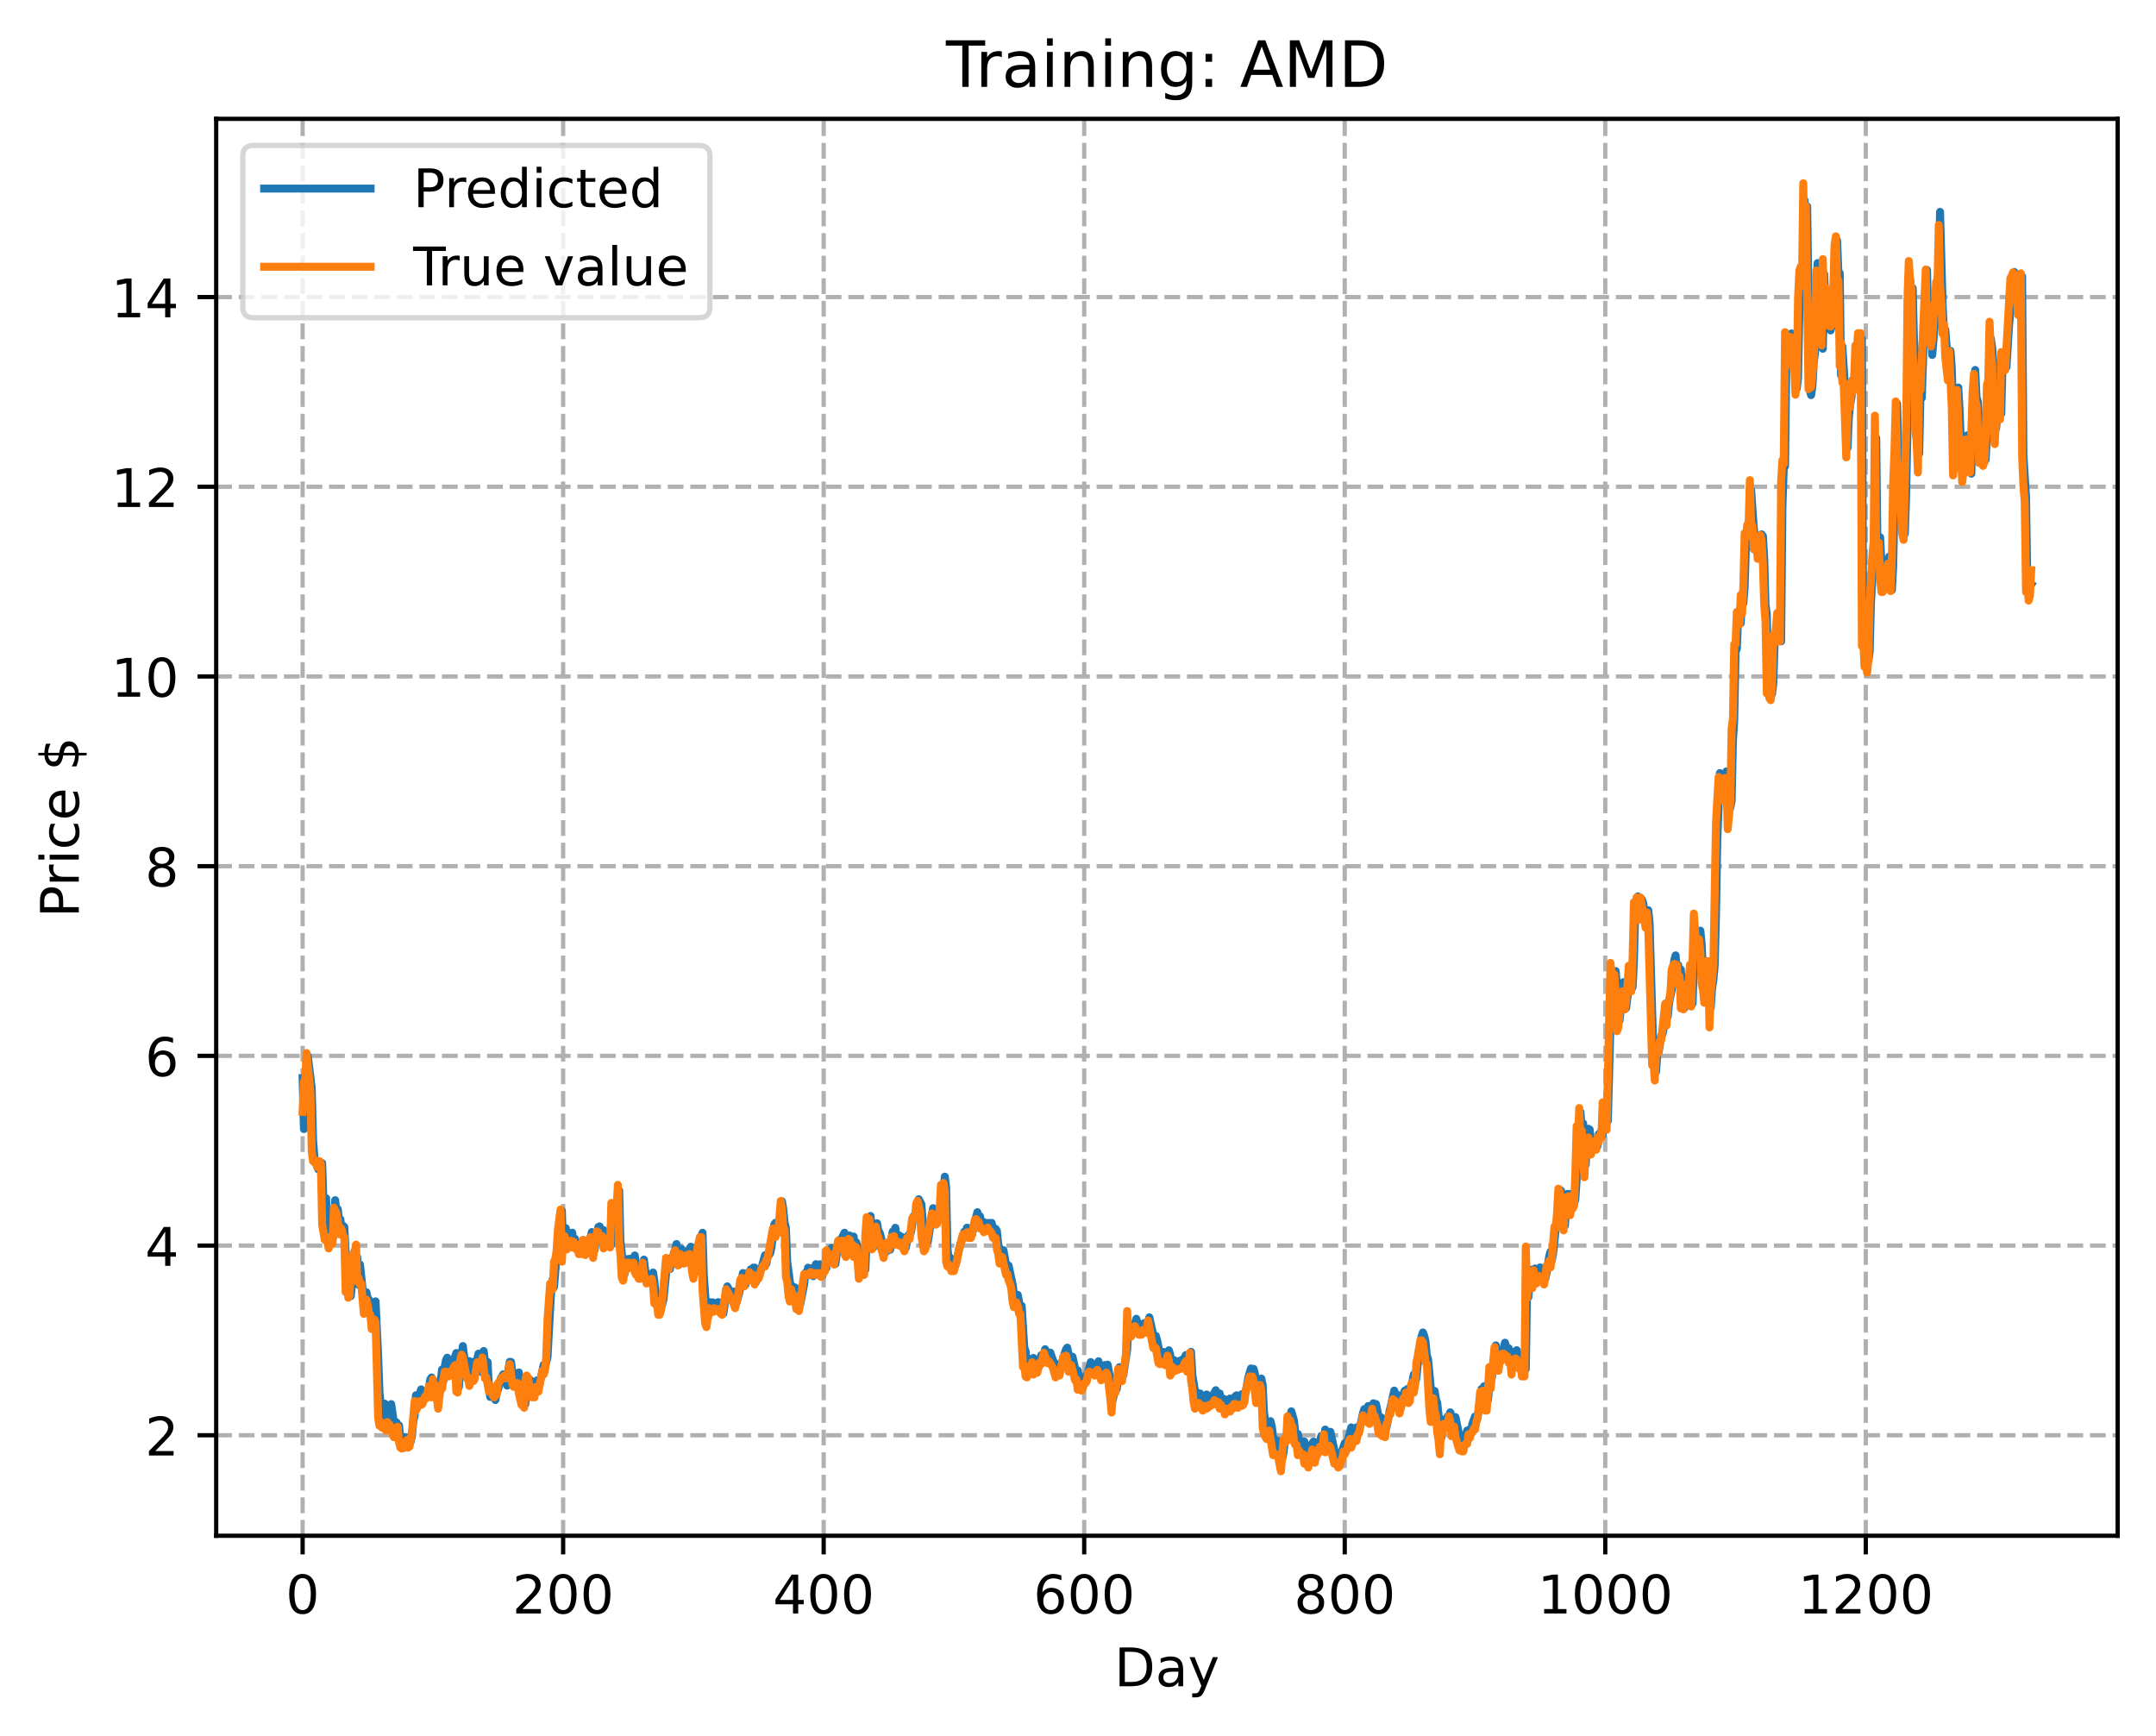 <?xml version="1.0" encoding="utf-8" standalone="no"?>
<!DOCTYPE svg PUBLIC "-//W3C//DTD SVG 1.1//EN"
  "http://www.w3.org/Graphics/SVG/1.1/DTD/svg11.dtd">
<!-- Created with matplotlib (https://matplotlib.org/) -->
<svg height="325.986pt" version="1.1" viewBox="0 0 404.923 325.986" width="404.923pt" xmlns="http://www.w3.org/2000/svg" xmlns:xlink="http://www.w3.org/1999/xlink">
 <defs>
  <style type="text/css">
*{stroke-linecap:butt;stroke-linejoin:round;}
  </style>
 </defs>
 <g id="figure_1">
  <g id="patch_1">
   <path d="M 0 325.986 
L 404.923 325.986 
L 404.923 0 
L 0 0 
z
" style="fill:#ffffff;"/>
  </g>
  <g id="axes_1">
   <g id="patch_2">
    <path d="M 40.603 288.43 
L 397.723 288.43 
L 397.723 22.318 
L 40.603 22.318 
z
" style="fill:#ffffff;"/>
   </g>
   <g id="matplotlib.axis_1">
    <g id="xtick_1">
     <g id="line2d_1">
      <path clip-path="url(#p60d12588cf)" d="M 56.836 288.43 
L 56.836 22.318 
" style="fill:none;stroke:#b0b0b0;stroke-dasharray:2.96,1.28;stroke-dashoffset:0;stroke-width:0.8;"/>
     </g>
     <g id="line2d_2">
      <defs>
       <path d="M 0 0 
L 0 3.5 
" id="mf214782a47" style="stroke:#000000;stroke-width:0.8;"/>
      </defs>
      <g>
       <use style="stroke:#000000;stroke-width:0.8;" x="56.836" xlink:href="#mf214782a47" y="288.43"/>
      </g>
     </g>
     <g id="text_1">
      <!-- 0 -->
      <defs>
       <path d="M 31.781 66.406 
Q 24.172 66.406 20.328 58.906 
Q 16.5 51.422 16.5 36.375 
Q 16.5 21.391 20.328 13.891 
Q 24.172 6.391 31.781 6.391 
Q 39.453 6.391 43.281 13.891 
Q 47.125 21.391 47.125 36.375 
Q 47.125 51.422 43.281 58.906 
Q 39.453 66.406 31.781 66.406 
z
M 31.781 74.219 
Q 44.047 74.219 50.516 64.516 
Q 56.984 54.828 56.984 36.375 
Q 56.984 17.969 50.516 8.266 
Q 44.047 -1.422 31.781 -1.422 
Q 19.531 -1.422 13.062 8.266 
Q 6.594 17.969 6.594 36.375 
Q 6.594 54.828 13.062 64.516 
Q 19.531 74.219 31.781 74.219 
z
" id="DejaVuSans-48"/>
      </defs>
      <g transform="translate(53.655 303.029)scale(0.1 -0.1)">
       <use xlink:href="#DejaVuSans-48"/>
      </g>
     </g>
    </g>
    <g id="xtick_2">
     <g id="line2d_3">
      <path clip-path="url(#p60d12588cf)" d="M 105.766 288.43 
L 105.766 22.318 
" style="fill:none;stroke:#b0b0b0;stroke-dasharray:2.96,1.28;stroke-dashoffset:0;stroke-width:0.8;"/>
     </g>
     <g id="line2d_4">
      <g>
       <use style="stroke:#000000;stroke-width:0.8;" x="105.766" xlink:href="#mf214782a47" y="288.43"/>
      </g>
     </g>
     <g id="text_2">
      <!-- 200 -->
      <defs>
       <path d="M 19.188 8.297 
L 53.609 8.297 
L 53.609 0 
L 7.328 0 
L 7.328 8.297 
Q 12.938 14.109 22.625 23.891 
Q 32.328 33.688 34.812 36.531 
Q 39.547 41.844 41.422 45.531 
Q 43.312 49.219 43.312 52.781 
Q 43.312 58.594 39.234 62.25 
Q 35.156 65.922 28.609 65.922 
Q 23.969 65.922 18.812 64.312 
Q 13.672 62.703 7.812 59.422 
L 7.812 69.391 
Q 13.766 71.781 18.938 73 
Q 24.125 74.219 28.422 74.219 
Q 39.75 74.219 46.484 68.547 
Q 53.219 62.891 53.219 53.422 
Q 53.219 48.922 51.531 44.891 
Q 49.859 40.875 45.406 35.406 
Q 44.188 33.984 37.641 27.219 
Q 31.109 20.453 19.188 8.297 
z
" id="DejaVuSans-50"/>
      </defs>
      <g transform="translate(96.223 303.029)scale(0.1 -0.1)">
       <use xlink:href="#DejaVuSans-50"/>
       <use x="63.623" xlink:href="#DejaVuSans-48"/>
       <use x="127.246" xlink:href="#DejaVuSans-48"/>
      </g>
     </g>
    </g>
    <g id="xtick_3">
     <g id="line2d_5">
      <path clip-path="url(#p60d12588cf)" d="M 154.697 288.43 
L 154.697 22.318 
" style="fill:none;stroke:#b0b0b0;stroke-dasharray:2.96,1.28;stroke-dashoffset:0;stroke-width:0.8;"/>
     </g>
     <g id="line2d_6">
      <g>
       <use style="stroke:#000000;stroke-width:0.8;" x="154.697" xlink:href="#mf214782a47" y="288.43"/>
      </g>
     </g>
     <g id="text_3">
      <!-- 400 -->
      <defs>
       <path d="M 37.797 64.312 
L 12.891 25.391 
L 37.797 25.391 
z
M 35.203 72.906 
L 47.609 72.906 
L 47.609 25.391 
L 58.016 25.391 
L 58.016 17.188 
L 47.609 17.188 
L 47.609 0 
L 37.797 0 
L 37.797 17.188 
L 4.891 17.188 
L 4.891 26.703 
z
" id="DejaVuSans-52"/>
      </defs>
      <g transform="translate(145.153 303.029)scale(0.1 -0.1)">
       <use xlink:href="#DejaVuSans-52"/>
       <use x="63.623" xlink:href="#DejaVuSans-48"/>
       <use x="127.246" xlink:href="#DejaVuSans-48"/>
      </g>
     </g>
    </g>
    <g id="xtick_4">
     <g id="line2d_7">
      <path clip-path="url(#p60d12588cf)" d="M 203.628 288.43 
L 203.628 22.318 
" style="fill:none;stroke:#b0b0b0;stroke-dasharray:2.96,1.28;stroke-dashoffset:0;stroke-width:0.8;"/>
     </g>
     <g id="line2d_8">
      <g>
       <use style="stroke:#000000;stroke-width:0.8;" x="203.628" xlink:href="#mf214782a47" y="288.43"/>
      </g>
     </g>
     <g id="text_4">
      <!-- 600 -->
      <defs>
       <path d="M 33.016 40.375 
Q 26.375 40.375 22.484 35.828 
Q 18.609 31.297 18.609 23.391 
Q 18.609 15.531 22.484 10.953 
Q 26.375 6.391 33.016 6.391 
Q 39.656 6.391 43.531 10.953 
Q 47.406 15.531 47.406 23.391 
Q 47.406 31.297 43.531 35.828 
Q 39.656 40.375 33.016 40.375 
z
M 52.594 71.297 
L 52.594 62.312 
Q 48.875 64.062 45.094 64.984 
Q 41.312 65.922 37.594 65.922 
Q 27.828 65.922 22.672 59.328 
Q 17.531 52.734 16.797 39.406 
Q 19.672 43.656 24.016 45.922 
Q 28.375 48.188 33.594 48.188 
Q 44.578 48.188 50.953 41.516 
Q 57.328 34.859 57.328 23.391 
Q 57.328 12.156 50.688 5.359 
Q 44.047 -1.422 33.016 -1.422 
Q 20.359 -1.422 13.672 8.266 
Q 6.984 17.969 6.984 36.375 
Q 6.984 53.656 15.188 63.938 
Q 23.391 74.219 37.203 74.219 
Q 40.922 74.219 44.703 73.484 
Q 48.484 72.75 52.594 71.297 
z
" id="DejaVuSans-54"/>
      </defs>
      <g transform="translate(194.084 303.029)scale(0.1 -0.1)">
       <use xlink:href="#DejaVuSans-54"/>
       <use x="63.623" xlink:href="#DejaVuSans-48"/>
       <use x="127.246" xlink:href="#DejaVuSans-48"/>
      </g>
     </g>
    </g>
    <g id="xtick_5">
     <g id="line2d_9">
      <path clip-path="url(#p60d12588cf)" d="M 252.558 288.43 
L 252.558 22.318 
" style="fill:none;stroke:#b0b0b0;stroke-dasharray:2.96,1.28;stroke-dashoffset:0;stroke-width:0.8;"/>
     </g>
     <g id="line2d_10">
      <g>
       <use style="stroke:#000000;stroke-width:0.8;" x="252.558" xlink:href="#mf214782a47" y="288.43"/>
      </g>
     </g>
     <g id="text_5">
      <!-- 800 -->
      <defs>
       <path d="M 31.781 34.625 
Q 24.75 34.625 20.719 30.859 
Q 16.703 27.094 16.703 20.516 
Q 16.703 13.922 20.719 10.156 
Q 24.75 6.391 31.781 6.391 
Q 38.812 6.391 42.859 10.172 
Q 46.922 13.969 46.922 20.516 
Q 46.922 27.094 42.891 30.859 
Q 38.875 34.625 31.781 34.625 
z
M 21.922 38.812 
Q 15.578 40.375 12.031 44.719 
Q 8.5 49.078 8.5 55.328 
Q 8.5 64.062 14.719 69.141 
Q 20.953 74.219 31.781 74.219 
Q 42.672 74.219 48.875 69.141 
Q 55.078 64.062 55.078 55.328 
Q 55.078 49.078 51.531 44.719 
Q 48 40.375 41.703 38.812 
Q 48.828 37.156 52.797 32.312 
Q 56.781 27.484 56.781 20.516 
Q 56.781 9.906 50.312 4.234 
Q 43.844 -1.422 31.781 -1.422 
Q 19.734 -1.422 13.25 4.234 
Q 6.781 9.906 6.781 20.516 
Q 6.781 27.484 10.781 32.312 
Q 14.797 37.156 21.922 38.812 
z
M 18.312 54.391 
Q 18.312 48.734 21.844 45.562 
Q 25.391 42.391 31.781 42.391 
Q 38.141 42.391 41.719 45.562 
Q 45.312 48.734 45.312 54.391 
Q 45.312 60.062 41.719 63.234 
Q 38.141 66.406 31.781 66.406 
Q 25.391 66.406 21.844 63.234 
Q 18.312 60.062 18.312 54.391 
z
" id="DejaVuSans-56"/>
      </defs>
      <g transform="translate(243.015 303.029)scale(0.1 -0.1)">
       <use xlink:href="#DejaVuSans-56"/>
       <use x="63.623" xlink:href="#DejaVuSans-48"/>
       <use x="127.246" xlink:href="#DejaVuSans-48"/>
      </g>
     </g>
    </g>
    <g id="xtick_6">
     <g id="line2d_11">
      <path clip-path="url(#p60d12588cf)" d="M 301.489 288.43 
L 301.489 22.318 
" style="fill:none;stroke:#b0b0b0;stroke-dasharray:2.96,1.28;stroke-dashoffset:0;stroke-width:0.8;"/>
     </g>
     <g id="line2d_12">
      <g>
       <use style="stroke:#000000;stroke-width:0.8;" x="301.489" xlink:href="#mf214782a47" y="288.43"/>
      </g>
     </g>
     <g id="text_6">
      <!-- 1000 -->
      <defs>
       <path d="M 12.406 8.297 
L 28.516 8.297 
L 28.516 63.922 
L 10.984 60.406 
L 10.984 69.391 
L 28.422 72.906 
L 38.281 72.906 
L 38.281 8.297 
L 54.391 8.297 
L 54.391 0 
L 12.406 0 
z
" id="DejaVuSans-49"/>
      </defs>
      <g transform="translate(288.764 303.029)scale(0.1 -0.1)">
       <use xlink:href="#DejaVuSans-49"/>
       <use x="63.623" xlink:href="#DejaVuSans-48"/>
       <use x="127.246" xlink:href="#DejaVuSans-48"/>
       <use x="190.869" xlink:href="#DejaVuSans-48"/>
      </g>
     </g>
    </g>
    <g id="xtick_7">
     <g id="line2d_13">
      <path clip-path="url(#p60d12588cf)" d="M 350.419 288.43 
L 350.419 22.318 
" style="fill:none;stroke:#b0b0b0;stroke-dasharray:2.96,1.28;stroke-dashoffset:0;stroke-width:0.8;"/>
     </g>
     <g id="line2d_14">
      <g>
       <use style="stroke:#000000;stroke-width:0.8;" x="350.419" xlink:href="#mf214782a47" y="288.43"/>
      </g>
     </g>
     <g id="text_7">
      <!-- 1200 -->
      <g transform="translate(337.694 303.029)scale(0.1 -0.1)">
       <use xlink:href="#DejaVuSans-49"/>
       <use x="63.623" xlink:href="#DejaVuSans-50"/>
       <use x="127.246" xlink:href="#DejaVuSans-48"/>
       <use x="190.869" xlink:href="#DejaVuSans-48"/>
      </g>
     </g>
    </g>
    <g id="text_8">
     <!-- Day -->
     <defs>
      <path d="M 19.672 64.797 
L 19.672 8.109 
L 31.594 8.109 
Q 46.688 8.109 53.688 14.938 
Q 60.688 21.781 60.688 36.531 
Q 60.688 51.172 53.688 57.984 
Q 46.688 64.797 31.594 64.797 
z
M 9.812 72.906 
L 30.078 72.906 
Q 51.266 72.906 61.172 64.094 
Q 71.094 55.281 71.094 36.531 
Q 71.094 17.672 61.125 8.828 
Q 51.172 0 30.078 0 
L 9.812 0 
z
" id="DejaVuSans-68"/>
      <path d="M 34.281 27.484 
Q 23.391 27.484 19.188 25 
Q 14.984 22.516 14.984 16.5 
Q 14.984 11.719 18.141 8.906 
Q 21.297 6.109 26.703 6.109 
Q 34.188 6.109 38.703 11.406 
Q 43.219 16.703 43.219 25.484 
L 43.219 27.484 
z
M 52.203 31.203 
L 52.203 0 
L 43.219 0 
L 43.219 8.297 
Q 40.141 3.328 35.547 0.953 
Q 30.953 -1.422 24.312 -1.422 
Q 15.922 -1.422 10.953 3.297 
Q 6 8.016 6 15.922 
Q 6 25.141 12.172 29.828 
Q 18.359 34.516 30.609 34.516 
L 43.219 34.516 
L 43.219 35.406 
Q 43.219 41.609 39.141 45 
Q 35.062 48.391 27.688 48.391 
Q 23 48.391 18.547 47.266 
Q 14.109 46.141 10.016 43.891 
L 10.016 52.203 
Q 14.938 54.109 19.578 55.047 
Q 24.219 56 28.609 56 
Q 40.484 56 46.344 49.844 
Q 52.203 43.703 52.203 31.203 
z
" id="DejaVuSans-97"/>
      <path d="M 32.172 -5.078 
Q 28.375 -14.844 24.75 -17.812 
Q 21.141 -20.797 15.094 -20.797 
L 7.906 -20.797 
L 7.906 -13.281 
L 13.188 -13.281 
Q 16.891 -13.281 18.938 -11.516 
Q 21 -9.766 23.484 -3.219 
L 25.094 0.875 
L 2.984 54.688 
L 12.5 54.688 
L 29.594 11.922 
L 46.688 54.688 
L 56.203 54.688 
z
" id="DejaVuSans-121"/>
     </defs>
     <g transform="translate(209.29 316.707)scale(0.1 -0.1)">
      <use xlink:href="#DejaVuSans-68"/>
      <use x="77.002" xlink:href="#DejaVuSans-97"/>
      <use x="138.281" xlink:href="#DejaVuSans-121"/>
     </g>
    </g>
   </g>
   <g id="matplotlib.axis_2">
    <g id="ytick_1">
     <g id="line2d_15">
      <path clip-path="url(#p60d12588cf)" d="M 40.603 269.565 
L 397.723 269.565 
" style="fill:none;stroke:#b0b0b0;stroke-dasharray:2.96,1.28;stroke-dashoffset:0;stroke-width:0.8;"/>
     </g>
     <g id="line2d_16">
      <defs>
       <path d="M 0 0 
L -3.5 0 
" id="m9d5c66dc62" style="stroke:#000000;stroke-width:0.8;"/>
      </defs>
      <g>
       <use style="stroke:#000000;stroke-width:0.8;" x="40.603" xlink:href="#m9d5c66dc62" y="269.565"/>
      </g>
     </g>
     <g id="text_9">
      <!-- 2 -->
      <g transform="translate(27.241 273.364)scale(0.1 -0.1)">
       <use xlink:href="#DejaVuSans-50"/>
      </g>
     </g>
    </g>
    <g id="ytick_2">
     <g id="line2d_17">
      <path clip-path="url(#p60d12588cf)" d="M 40.603 233.936 
L 397.723 233.936 
" style="fill:none;stroke:#b0b0b0;stroke-dasharray:2.96,1.28;stroke-dashoffset:0;stroke-width:0.8;"/>
     </g>
     <g id="line2d_18">
      <g>
       <use style="stroke:#000000;stroke-width:0.8;" x="40.603" xlink:href="#m9d5c66dc62" y="233.936"/>
      </g>
     </g>
     <g id="text_10">
      <!-- 4 -->
      <g transform="translate(27.241 237.735)scale(0.1 -0.1)">
       <use xlink:href="#DejaVuSans-52"/>
      </g>
     </g>
    </g>
    <g id="ytick_3">
     <g id="line2d_19">
      <path clip-path="url(#p60d12588cf)" d="M 40.603 198.307 
L 397.723 198.307 
" style="fill:none;stroke:#b0b0b0;stroke-dasharray:2.96,1.28;stroke-dashoffset:0;stroke-width:0.8;"/>
     </g>
     <g id="line2d_20">
      <g>
       <use style="stroke:#000000;stroke-width:0.8;" x="40.603" xlink:href="#m9d5c66dc62" y="198.307"/>
      </g>
     </g>
     <g id="text_11">
      <!-- 6 -->
      <g transform="translate(27.241 202.106)scale(0.1 -0.1)">
       <use xlink:href="#DejaVuSans-54"/>
      </g>
     </g>
    </g>
    <g id="ytick_4">
     <g id="line2d_21">
      <path clip-path="url(#p60d12588cf)" d="M 40.603 162.678 
L 397.723 162.678 
" style="fill:none;stroke:#b0b0b0;stroke-dasharray:2.96,1.28;stroke-dashoffset:0;stroke-width:0.8;"/>
     </g>
     <g id="line2d_22">
      <g>
       <use style="stroke:#000000;stroke-width:0.8;" x="40.603" xlink:href="#m9d5c66dc62" y="162.678"/>
      </g>
     </g>
     <g id="text_12">
      <!-- 8 -->
      <g transform="translate(27.241 166.477)scale(0.1 -0.1)">
       <use xlink:href="#DejaVuSans-56"/>
      </g>
     </g>
    </g>
    <g id="ytick_5">
     <g id="line2d_23">
      <path clip-path="url(#p60d12588cf)" d="M 40.603 127.049 
L 397.723 127.049 
" style="fill:none;stroke:#b0b0b0;stroke-dasharray:2.96,1.28;stroke-dashoffset:0;stroke-width:0.8;"/>
     </g>
     <g id="line2d_24">
      <g>
       <use style="stroke:#000000;stroke-width:0.8;" x="40.603" xlink:href="#m9d5c66dc62" y="127.049"/>
      </g>
     </g>
     <g id="text_13">
      <!-- 10 -->
      <g transform="translate(20.878 130.848)scale(0.1 -0.1)">
       <use xlink:href="#DejaVuSans-49"/>
       <use x="63.623" xlink:href="#DejaVuSans-48"/>
      </g>
     </g>
    </g>
    <g id="ytick_6">
     <g id="line2d_25">
      <path clip-path="url(#p60d12588cf)" d="M 40.603 91.42 
L 397.723 91.42 
" style="fill:none;stroke:#b0b0b0;stroke-dasharray:2.96,1.28;stroke-dashoffset:0;stroke-width:0.8;"/>
     </g>
     <g id="line2d_26">
      <g>
       <use style="stroke:#000000;stroke-width:0.8;" x="40.603" xlink:href="#m9d5c66dc62" y="91.42"/>
      </g>
     </g>
     <g id="text_14">
      <!-- 12 -->
      <g transform="translate(20.878 95.22)scale(0.1 -0.1)">
       <use xlink:href="#DejaVuSans-49"/>
       <use x="63.623" xlink:href="#DejaVuSans-50"/>
      </g>
     </g>
    </g>
    <g id="ytick_7">
     <g id="line2d_27">
      <path clip-path="url(#p60d12588cf)" d="M 40.603 55.791 
L 397.723 55.791 
" style="fill:none;stroke:#b0b0b0;stroke-dasharray:2.96,1.28;stroke-dashoffset:0;stroke-width:0.8;"/>
     </g>
     <g id="line2d_28">
      <g>
       <use style="stroke:#000000;stroke-width:0.8;" x="40.603" xlink:href="#m9d5c66dc62" y="55.791"/>
      </g>
     </g>
     <g id="text_15">
      <!-- 14 -->
      <g transform="translate(20.878 59.591)scale(0.1 -0.1)">
       <use xlink:href="#DejaVuSans-49"/>
       <use x="63.623" xlink:href="#DejaVuSans-52"/>
      </g>
     </g>
    </g>
    <g id="text_16">
     <!-- Price $ -->
     <defs>
      <path d="M 19.672 64.797 
L 19.672 37.406 
L 32.078 37.406 
Q 38.969 37.406 42.719 40.969 
Q 46.484 44.531 46.484 51.125 
Q 46.484 57.672 42.719 61.234 
Q 38.969 64.797 32.078 64.797 
z
M 9.812 72.906 
L 32.078 72.906 
Q 44.344 72.906 50.609 67.359 
Q 56.891 61.812 56.891 51.125 
Q 56.891 40.328 50.609 34.812 
Q 44.344 29.297 32.078 29.297 
L 19.672 29.297 
L 19.672 0 
L 9.812 0 
z
" id="DejaVuSans-80"/>
      <path d="M 41.109 46.297 
Q 39.594 47.172 37.812 47.578 
Q 36.031 48 33.891 48 
Q 26.266 48 22.188 43.047 
Q 18.109 38.094 18.109 28.812 
L 18.109 0 
L 9.078 0 
L 9.078 54.688 
L 18.109 54.688 
L 18.109 46.188 
Q 20.953 51.172 25.484 53.578 
Q 30.031 56 36.531 56 
Q 37.453 56 38.578 55.875 
Q 39.703 55.766 41.062 55.516 
z
" id="DejaVuSans-114"/>
      <path d="M 9.422 54.688 
L 18.406 54.688 
L 18.406 0 
L 9.422 0 
z
M 9.422 75.984 
L 18.406 75.984 
L 18.406 64.594 
L 9.422 64.594 
z
" id="DejaVuSans-105"/>
      <path d="M 48.781 52.594 
L 48.781 44.188 
Q 44.969 46.297 41.141 47.344 
Q 37.312 48.391 33.406 48.391 
Q 24.656 48.391 19.812 42.844 
Q 14.984 37.312 14.984 27.297 
Q 14.984 17.281 19.812 11.734 
Q 24.656 6.203 33.406 6.203 
Q 37.312 6.203 41.141 7.25 
Q 44.969 8.297 48.781 10.406 
L 48.781 2.094 
Q 45.016 0.344 40.984 -0.531 
Q 36.969 -1.422 32.422 -1.422 
Q 20.062 -1.422 12.781 6.344 
Q 5.516 14.109 5.516 27.297 
Q 5.516 40.672 12.859 48.328 
Q 20.219 56 33.016 56 
Q 37.156 56 41.109 55.141 
Q 45.062 54.297 48.781 52.594 
z
" id="DejaVuSans-99"/>
      <path d="M 56.203 29.594 
L 56.203 25.203 
L 14.891 25.203 
Q 15.484 15.922 20.484 11.062 
Q 25.484 6.203 34.422 6.203 
Q 39.594 6.203 44.453 7.469 
Q 49.312 8.734 54.109 11.281 
L 54.109 2.781 
Q 49.266 0.734 44.188 -0.344 
Q 39.109 -1.422 33.891 -1.422 
Q 20.797 -1.422 13.156 6.188 
Q 5.516 13.812 5.516 26.812 
Q 5.516 40.234 12.766 48.109 
Q 20.016 56 32.328 56 
Q 43.359 56 49.781 48.891 
Q 56.203 41.797 56.203 29.594 
z
M 47.219 32.234 
Q 47.125 39.594 43.094 43.984 
Q 39.062 48.391 32.422 48.391 
Q 24.906 48.391 20.391 44.141 
Q 15.875 39.891 15.188 32.172 
z
" id="DejaVuSans-101"/>
      <path id="DejaVuSans-32"/>
      <path d="M 33.797 -14.703 
L 28.906 -14.703 
L 28.859 0 
Q 23.734 0.094 18.609 1.188 
Q 13.484 2.297 8.297 4.5 
L 8.297 13.281 
Q 13.281 10.156 18.375 8.562 
Q 23.484 6.984 28.906 6.938 
L 28.906 29.203 
Q 18.109 30.953 13.203 35.156 
Q 8.297 39.359 8.297 46.688 
Q 8.297 54.641 13.625 59.219 
Q 18.953 63.812 28.906 64.5 
L 28.906 75.984 
L 33.797 75.984 
L 33.797 64.656 
Q 38.328 64.453 42.578 63.688 
Q 46.828 62.938 50.875 61.625 
L 50.875 53.078 
Q 46.828 55.125 42.547 56.25 
Q 38.281 57.375 33.797 57.562 
L 33.797 36.719 
Q 44.875 35.016 50.094 30.609 
Q 55.328 26.219 55.328 18.609 
Q 55.328 10.359 49.781 5.594 
Q 44.234 0.828 33.797 0.094 
z
M 28.906 37.594 
L 28.906 57.625 
Q 23.25 56.984 20.266 54.391 
Q 17.281 51.812 17.281 47.516 
Q 17.281 43.312 20.031 40.969 
Q 22.797 38.625 28.906 37.594 
z
M 33.797 28.219 
L 33.797 7.078 
Q 39.984 7.906 43.141 10.594 
Q 46.297 13.281 46.297 17.672 
Q 46.297 21.969 43.281 24.5 
Q 40.281 27.047 33.797 28.219 
z
" id="DejaVuSans-36"/>
     </defs>
     <g transform="translate(14.798 172.342)rotate(-90)scale(0.1 -0.1)">
      <use xlink:href="#DejaVuSans-80"/>
      <use x="58.553" xlink:href="#DejaVuSans-114"/>
      <use x="99.666" xlink:href="#DejaVuSans-105"/>
      <use x="127.449" xlink:href="#DejaVuSans-99"/>
      <use x="182.43" xlink:href="#DejaVuSans-101"/>
      <use x="243.953" xlink:href="#DejaVuSans-32"/>
      <use x="275.74" xlink:href="#DejaVuSans-36"/>
     </g>
    </g>
   </g>
   <g id="line2d_29">
    <path clip-path="url(#p60d12588cf)" d="M 56.836 202.488 
L 57.081 212.056 
L 57.57 203.454 
L 57.814 198.356 
L 58.548 204.353 
L 58.793 214.002 
L 59.038 217.176 
L 59.282 218.459 
L 59.527 218.111 
L 59.772 219.607 
L 60.261 218.397 
L 60.506 218.454 
L 60.75 225.78 
L 60.995 226.057 
L 61.24 225.042 
L 61.484 230.055 
L 61.729 230.099 
L 61.974 232.784 
L 62.218 231.303 
L 62.463 232.667 
L 62.708 231.863 
L 62.952 225.413 
L 63.197 227.877 
L 63.441 227.099 
L 63.686 229.23 
L 63.931 229.009 
L 64.175 231.785 
L 64.42 230.201 
L 64.665 230.437 
L 65.154 239.416 
L 65.399 237.29 
L 65.643 241.374 
L 65.888 243.419 
L 66.377 238.548 
L 66.622 234.921 
L 66.867 238.12 
L 67.111 236.146 
L 67.356 241.301 
L 67.601 237.484 
L 68.335 244.189 
L 68.579 246.497 
L 68.824 242.709 
L 69.069 243.985 
L 69.313 244.121 
L 69.802 245.62 
L 70.047 247.2 
L 70.292 244.772 
L 70.536 244.413 
L 71.026 254.792 
L 71.27 261.479 
L 71.76 266.421 
L 72.004 266.043 
L 72.249 263.614 
L 72.494 265.425 
L 72.738 268.559 
L 72.983 264.272 
L 73.228 265.471 
L 73.472 263.714 
L 73.962 267.104 
L 74.206 268.818 
L 74.451 267.123 
L 74.696 268.512 
L 74.94 267.709 
L 75.185 270.194 
L 75.429 271.499 
L 75.674 271.973 
L 75.919 269.904 
L 76.163 270.833 
L 76.408 271.304 
L 76.653 269.942 
L 76.897 271.364 
L 77.142 270.728 
L 77.387 269.561 
L 77.631 266.847 
L 77.876 265.911 
L 78.121 262.046 
L 78.365 264.343 
L 78.61 263.5 
L 78.855 261.675 
L 79.099 260.942 
L 79.344 262.691 
L 79.589 261.573 
L 79.833 261.657 
L 80.078 261.358 
L 80.323 262.174 
L 80.812 259.076 
L 81.056 258.704 
L 81.301 261.351 
L 81.546 259.353 
L 82.035 259.98 
L 82.28 260.673 
L 82.524 262.036 
L 83.014 257.218 
L 83.258 259.404 
L 83.503 256.864 
L 83.748 255.499 
L 83.992 254.99 
L 84.237 257.453 
L 84.482 258.175 
L 84.726 255.744 
L 84.971 257.573 
L 85.216 255.489 
L 85.705 254.112 
L 85.95 258.861 
L 86.194 260.49 
L 86.439 256.094 
L 86.928 252.808 
L 87.173 254.8 
L 87.907 257.827 
L 88.151 255.642 
L 88.396 258.059 
L 88.641 256.202 
L 88.885 255.777 
L 89.13 258.035 
L 89.375 256.349 
L 89.864 254.233 
L 90.353 257.661 
L 90.598 257.139 
L 90.843 253.738 
L 91.332 257.809 
L 91.577 255.8 
L 91.821 260.627 
L 92.066 262.366 
L 92.311 260.797 
L 93.044 262.943 
L 93.289 261.399 
L 93.534 261.013 
L 94.023 258.981 
L 94.512 258.115 
L 94.757 258.744 
L 95.002 258.243 
L 95.246 260.24 
L 95.491 257.173 
L 95.736 255.768 
L 95.98 255.798 
L 96.47 259.76 
L 96.714 259.787 
L 96.959 258.436 
L 97.448 257.77 
L 97.938 262.345 
L 98.182 262.343 
L 98.427 261.461 
L 98.672 263.689 
L 98.916 259.062 
L 99.161 260.105 
L 99.405 259.031 
L 99.65 259.616 
L 99.895 259.413 
L 100.139 260.562 
L 100.384 259.815 
L 100.629 260.645 
L 100.873 259.255 
L 101.118 259.829 
L 101.363 259.849 
L 102.097 256.357 
L 102.341 256.793 
L 102.831 254.87 
L 103.32 245.841 
L 103.565 241.776 
L 103.809 240.248 
L 104.054 241.734 
L 104.543 235.64 
L 104.788 234.528 
L 105.522 227.373 
L 105.766 234.563 
L 106.256 230.659 
L 106.745 233.648 
L 107.234 231.882 
L 107.479 231.509 
L 107.724 234.019 
L 107.968 232.64 
L 108.458 234.485 
L 108.702 233.541 
L 108.947 234.554 
L 109.192 233.797 
L 109.436 235.3 
L 109.681 232.939 
L 109.926 234.131 
L 110.17 234.498 
L 110.415 233.507 
L 110.66 234.77 
L 110.904 232.449 
L 111.149 231.402 
L 111.393 232.34 
L 111.638 234.829 
L 111.883 233.167 
L 112.127 232.498 
L 112.372 230.458 
L 112.617 230.335 
L 112.861 231.149 
L 113.351 231.021 
L 113.595 233.041 
L 113.84 232.194 
L 114.085 232.079 
L 114.329 233.088 
L 114.574 232.077 
L 114.819 233.706 
L 115.063 227.548 
L 115.308 229.075 
L 115.797 226.43 
L 116.042 227.716 
L 116.287 223.592 
L 116.531 233.2 
L 116.776 235.279 
L 117.02 238.386 
L 117.265 239.358 
L 117.754 236.482 
L 117.999 237.044 
L 118.244 236.419 
L 118.488 237.628 
L 118.733 236.356 
L 118.978 236.492 
L 119.222 235.791 
L 119.712 239.39 
L 119.956 238.595 
L 120.201 239.944 
L 120.69 238.241 
L 120.935 236.576 
L 121.18 238.568 
L 121.669 240.208 
L 121.914 239.538 
L 122.158 240.852 
L 122.403 240.157 
L 122.648 238.998 
L 122.892 240.6 
L 123.137 243.136 
L 123.381 242.801 
L 123.626 244.023 
L 123.871 245.822 
L 124.36 245.036 
L 124.605 244.088 
L 125.339 236.81 
L 125.828 238.35 
L 126.073 236.217 
L 126.317 236.739 
L 127.051 233.645 
L 127.296 236.175 
L 127.541 237.512 
L 128.03 234.587 
L 128.519 235.993 
L 128.764 237.152 
L 129.008 235.642 
L 129.498 234.515 
L 129.742 234.152 
L 130.476 239.056 
L 130.721 236.834 
L 130.966 235.908 
L 131.455 232.795 
L 131.944 231.531 
L 132.189 239.656 
L 132.678 246.339 
L 132.923 247.607 
L 133.412 244.567 
L 133.657 245.341 
L 133.902 244.603 
L 134.146 245.481 
L 134.391 244.777 
L 134.636 245.438 
L 134.88 244.563 
L 135.125 244.648 
L 135.369 245.897 
L 135.614 246.464 
L 135.859 246.689 
L 136.593 241.601 
L 137.082 242.539 
L 137.327 242.838 
L 137.571 243.875 
L 137.816 242.573 
L 138.305 244.619 
L 138.795 243.038 
L 139.529 239.095 
L 139.773 240.744 
L 140.018 241.287 
L 140.263 239.716 
L 140.507 239.024 
L 140.752 240.02 
L 140.996 238.402 
L 141.241 239.212 
L 141.486 238.077 
L 141.73 238.077 
L 141.975 240.774 
L 142.22 239.663 
L 142.709 238.982 
L 142.954 238.426 
L 143.443 236.578 
L 143.688 235.736 
L 143.932 237.343 
L 144.177 235.879 
L 144.422 235.726 
L 144.666 235.348 
L 144.911 234.16 
L 145.4 230.032 
L 145.645 229.654 
L 145.89 231.653 
L 146.134 230.455 
L 146.379 231.32 
L 146.624 229.117 
L 146.868 225.631 
L 147.113 227.145 
L 147.357 229.654 
L 147.602 230.625 
L 147.847 236.888 
L 148.581 242.468 
L 148.825 241.565 
L 149.07 242.692 
L 149.315 241.812 
L 149.559 242.322 
L 149.804 243.884 
L 150.049 243.8 
L 150.293 244.961 
L 151.027 241.223 
L 151.272 239.047 
L 151.517 239.378 
L 151.761 238.089 
L 152.006 239.481 
L 152.251 238.274 
L 152.495 238.183 
L 152.74 239.682 
L 153.229 237.43 
L 153.474 238.167 
L 153.718 237.531 
L 153.963 237.453 
L 154.208 237.539 
L 154.452 239.585 
L 154.942 237.854 
L 155.186 238.144 
L 155.431 235.116 
L 155.676 236.66 
L 156.165 234.396 
L 156.654 235.97 
L 156.899 237.373 
L 157.388 233.949 
L 157.633 232.901 
L 157.878 232.991 
L 158.612 231.524 
L 159.101 235.572 
L 159.345 232.692 
L 159.59 232.048 
L 159.835 233.117 
L 160.079 233.302 
L 160.324 232.242 
L 160.569 234.531 
L 160.813 233.317 
L 161.303 235.22 
L 161.547 238.07 
L 161.792 237.9 
L 162.037 237.255 
L 162.526 238.436 
L 162.771 232.335 
L 163.015 229.19 
L 163.26 229.894 
L 163.505 228.383 
L 163.994 234.315 
L 164.239 232.221 
L 164.483 231.459 
L 164.728 229.741 
L 164.972 231.206 
L 165.217 231.508 
L 166.196 235.165 
L 166.44 235.111 
L 166.685 233.727 
L 167.174 234.723 
L 167.664 231.305 
L 167.908 231.744 
L 168.153 230.593 
L 168.398 232.426 
L 168.887 232.037 
L 169.132 233.049 
L 169.376 232.299 
L 169.866 233.958 
L 170.11 234.376 
L 170.6 232.026 
L 171.089 231.44 
L 171.578 228.435 
L 171.823 228.194 
L 172.067 228.305 
L 172.312 226.089 
L 172.557 225.231 
L 173.046 226.137 
L 173.535 232.477 
L 173.78 233.577 
L 174.025 233.184 
L 174.269 233.159 
L 175.248 226.914 
L 175.493 229.08 
L 175.737 228.775 
L 175.982 229.777 
L 176.471 227.792 
L 176.716 226.587 
L 176.96 222.788 
L 177.205 223.765 
L 177.45 220.995 
L 177.694 222.954 
L 177.939 234.402 
L 178.184 236.555 
L 178.428 236.177 
L 178.918 237.118 
L 179.162 236.661 
L 179.407 237.787 
L 180.386 233.544 
L 180.63 233.027 
L 181.12 231.309 
L 181.364 231.674 
L 181.609 230.581 
L 181.854 230.663 
L 182.098 231.465 
L 182.343 230.64 
L 182.588 231.804 
L 183.077 229.469 
L 183.566 227.658 
L 183.811 228.83 
L 184.055 228.423 
L 184.3 229.951 
L 184.545 229.383 
L 185.034 230.624 
L 185.279 229.68 
L 185.523 230.734 
L 185.768 229.676 
L 186.013 230.444 
L 186.257 229.678 
L 186.502 230.961 
L 186.747 231.523 
L 186.991 230.785 
L 187.236 231.198 
L 187.481 233.723 
L 187.725 234.512 
L 187.97 235.84 
L 188.215 234.914 
L 188.459 234.796 
L 188.948 237.458 
L 189.193 238.335 
L 189.438 237.694 
L 189.927 240.034 
L 190.172 241.158 
L 190.661 244.715 
L 190.906 243.681 
L 191.15 243.196 
L 191.64 245.821 
L 191.884 245.256 
L 192.374 253.109 
L 192.618 253.771 
L 192.863 256.322 
L 193.108 257.409 
L 193.597 255.249 
L 193.842 256.115 
L 194.086 255.041 
L 194.331 256.191 
L 194.575 255.889 
L 194.82 256.123 
L 195.065 256.715 
L 195.554 254.532 
L 195.799 255.323 
L 196.288 253.401 
L 197.022 255.065 
L 197.267 254.04 
L 197.756 255.483 
L 198.001 255.886 
L 198.49 257.452 
L 198.735 256.264 
L 198.979 256.483 
L 199.224 256.924 
L 199.713 254.93 
L 200.203 253.467 
L 200.447 253.109 
L 200.692 254.314 
L 200.936 256.107 
L 201.181 255.681 
L 201.426 254.8 
L 202.16 258.105 
L 202.404 257.372 
L 202.649 258.575 
L 202.894 258.539 
L 203.138 258.828 
L 203.383 259.557 
L 204.362 257.701 
L 204.851 255.821 
L 205.096 256.813 
L 205.34 256.261 
L 205.585 256.375 
L 205.83 257.286 
L 206.074 256.181 
L 206.319 255.663 
L 206.808 257.975 
L 207.053 258.204 
L 207.297 256.647 
L 207.542 256.37 
L 207.787 256.709 
L 208.031 256.302 
L 208.765 260.52 
L 209.01 262.877 
L 209.499 260.594 
L 209.744 260.874 
L 210.233 256.78 
L 210.478 257.069 
L 210.967 258.254 
L 211.457 255.055 
L 211.701 253.497 
L 211.946 248.405 
L 212.191 250.192 
L 212.435 249.262 
L 212.68 248.897 
L 212.924 249.463 
L 213.169 248.812 
L 213.414 247.683 
L 214.148 250.021 
L 214.392 249.083 
L 214.637 249.011 
L 214.882 248.5 
L 215.371 249.648 
L 215.86 247.411 
L 216.839 251.799 
L 217.084 250.9 
L 217.328 251.748 
L 218.062 255.548 
L 218.307 254.174 
L 218.551 253.919 
L 219.041 255.554 
L 219.285 254.224 
L 219.53 253.605 
L 219.775 254.406 
L 220.019 256.293 
L 220.264 256.297 
L 220.509 255.439 
L 220.998 256.79 
L 221.243 255.722 
L 221.977 255.43 
L 222.466 255.025 
L 222.711 254.494 
L 222.955 254.591 
L 223.2 256.776 
L 223.689 253.899 
L 223.934 258.164 
L 224.668 262.753 
L 224.912 261.557 
L 225.157 262.583 
L 225.402 261.728 
L 225.891 263.602 
L 226.136 263.764 
L 226.625 261.906 
L 226.87 262.932 
L 227.114 262.839 
L 227.359 262.213 
L 227.604 263.201 
L 227.848 261.952 
L 228.338 261.096 
L 228.827 263.091 
L 229.072 261.707 
L 229.316 262.955 
L 229.561 262.598 
L 229.806 263.427 
L 230.05 262.816 
L 230.295 264.199 
L 230.539 263.52 
L 230.784 263.72 
L 231.029 262.661 
L 231.273 263.443 
L 231.518 262.977 
L 231.763 263.106 
L 232.007 262.228 
L 232.252 262.056 
L 232.497 263.044 
L 232.741 263.522 
L 232.986 262.28 
L 233.231 261.846 
L 233.475 262.75 
L 233.965 261.41 
L 234.454 258.692 
L 234.943 257.018 
L 235.188 258.143 
L 235.433 257.088 
L 235.677 257.953 
L 235.922 260.749 
L 236.167 261.628 
L 236.411 260.406 
L 236.656 260.133 
L 236.9 258.911 
L 237.145 260.118 
L 237.39 265.177 
L 237.634 266.999 
L 238.124 267.885 
L 238.613 266.909 
L 238.858 267.889 
L 239.347 271.426 
L 239.592 270.658 
L 239.836 270.533 
L 240.815 273.984 
L 241.06 272.845 
L 241.304 270.678 
L 241.549 270.145 
L 241.794 269.031 
L 242.038 266.613 
L 242.283 266.599 
L 242.527 265.065 
L 243.017 266.772 
L 243.261 269.037 
L 243.506 269.882 
L 243.751 269.307 
L 243.995 270.459 
L 244.24 270.594 
L 244.485 271.753 
L 244.974 270.733 
L 245.219 272.351 
L 245.463 271.942 
L 245.953 273.483 
L 246.442 271.111 
L 246.687 270.752 
L 246.931 271.747 
L 247.176 273.22 
L 248.155 269.682 
L 248.399 270.706 
L 248.644 270.963 
L 248.888 268.491 
L 249.133 270.128 
L 249.378 270.021 
L 249.622 269.146 
L 249.867 268.919 
L 250.846 273.408 
L 251.09 273.003 
L 251.335 273.117 
L 251.58 273.67 
L 251.824 273.224 
L 252.558 271.053 
L 252.803 271.939 
L 253.782 268.085 
L 254.026 269.29 
L 254.271 269.202 
L 254.76 268.089 
L 255.005 269.204 
L 255.494 267.676 
L 255.983 265.429 
L 256.228 264.646 
L 256.473 265.294 
L 256.962 264.071 
L 257.451 266.673 
L 257.941 263.548 
L 258.185 264.164 
L 258.43 263.697 
L 259.164 267.193 
L 259.409 266.216 
L 259.898 268.206 
L 260.143 267.721 
L 260.387 268.131 
L 260.876 265.556 
L 261.855 261.17 
L 262.1 262.304 
L 262.344 261.888 
L 262.589 262.712 
L 262.834 263.943 
L 263.078 264.43 
L 263.568 261.992 
L 263.812 261.2 
L 264.057 262.089 
L 264.302 260.886 
L 264.791 262.053 
L 265.525 258.135 
L 265.77 259.713 
L 266.014 258.861 
L 266.503 253.821 
L 266.993 251.025 
L 267.237 250.252 
L 267.482 250.883 
L 267.727 251.918 
L 267.971 254.518 
L 268.216 255.315 
L 268.95 263.123 
L 269.195 262.494 
L 269.439 261.241 
L 269.684 262.773 
L 269.929 263.491 
L 270.663 270.135 
L 270.907 267.499 
L 271.152 267.402 
L 271.397 266.538 
L 271.641 267.093 
L 271.886 266.023 
L 272.131 266.219 
L 272.375 265.254 
L 272.62 265.955 
L 272.864 267.497 
L 273.354 266.15 
L 274.088 269.669 
L 274.332 270.194 
L 274.577 269.729 
L 274.822 270.586 
L 275.066 270.431 
L 275.556 268.673 
L 275.8 269.197 
L 276.045 268.437 
L 276.29 268.694 
L 276.534 267.381 
L 277.024 266.039 
L 277.268 266.935 
L 277.513 266.177 
L 278.002 262.97 
L 278.247 260.872 
L 278.491 261.773 
L 278.736 260.349 
L 279.225 263.639 
L 279.47 262.837 
L 279.959 257.371 
L 280.204 258.623 
L 280.449 257.264 
L 280.938 252.674 
L 281.183 254.179 
L 281.427 254.651 
L 281.672 255.578 
L 281.917 254.249 
L 282.161 254.541 
L 282.651 252.179 
L 283.14 253.918 
L 283.385 253.246 
L 283.629 254.474 
L 283.874 253.851 
L 284.118 255.79 
L 284.852 253.578 
L 285.097 254.364 
L 285.586 256.218 
L 285.831 254.91 
L 286.076 256.305 
L 286.32 255.734 
L 286.565 257.117 
L 286.81 241.442 
L 287.054 243.61 
L 287.299 239.908 
L 287.544 238.488 
L 288.033 240.453 
L 288.278 238.242 
L 288.522 239.674 
L 288.767 239.434 
L 289.256 238.04 
L 289.501 239.485 
L 289.746 240.071 
L 289.99 238.958 
L 290.235 240.175 
L 290.479 238.962 
L 290.969 235.915 
L 291.213 235.066 
L 291.458 236.673 
L 291.703 235.355 
L 292.192 230.695 
L 292.437 230.569 
L 292.926 223.452 
L 293.171 223.607 
L 293.415 224.828 
L 293.905 230.174 
L 294.394 224.231 
L 294.639 225.076 
L 294.883 224.233 
L 295.128 226.633 
L 295.373 225.489 
L 295.617 226.151 
L 295.862 225.222 
L 296.106 221.612 
L 296.351 214.868 
L 296.596 213.805 
L 296.84 208.84 
L 297.085 212.943 
L 297.33 210.984 
L 297.574 216.127 
L 297.819 218.746 
L 298.064 214.14 
L 298.308 211.995 
L 298.553 212.133 
L 299.042 216.076 
L 299.287 215.098 
L 299.532 215.813 
L 299.776 214.864 
L 300.021 215.258 
L 300.266 212.998 
L 300.51 213.679 
L 300.755 212.344 
L 301 213.22 
L 301.244 208.485 
L 301.489 209.131 
L 301.734 207.629 
L 301.978 210.523 
L 302.712 182.876 
L 302.957 183.767 
L 303.201 183.84 
L 303.446 182.376 
L 303.691 185.453 
L 303.935 191.15 
L 304.18 191.651 
L 304.914 184.46 
L 305.159 186.199 
L 305.403 189.341 
L 305.893 185.428 
L 306.137 181.916 
L 306.627 185.422 
L 306.871 180.516 
L 307.116 170.574 
L 307.361 170.001 
L 307.605 168.36 
L 307.85 171.762 
L 308.094 171.743 
L 308.339 168.876 
L 308.584 169.486 
L 309.318 174.334 
L 309.562 170.944 
L 309.807 173.25 
L 310.541 198.432 
L 310.786 198.485 
L 311.03 201.289 
L 311.275 197.805 
L 311.52 197.574 
L 312.009 194.49 
L 312.254 194.167 
L 312.498 193.009 
L 312.988 188.404 
L 313.232 190.877 
L 313.477 188.311 
L 313.966 185.981 
L 314.211 182.284 
L 314.455 180.3 
L 314.7 179.431 
L 314.945 182.617 
L 315.189 181.228 
L 315.434 183.905 
L 315.679 182.086 
L 315.923 186.678 
L 316.168 185.843 
L 316.413 189.273 
L 316.657 183.642 
L 316.902 185.067 
L 317.147 184.115 
L 317.391 184.646 
L 317.636 182.036 
L 317.881 188.507 
L 318.37 174.658 
L 318.615 175.301 
L 318.859 176.363 
L 319.104 175.257 
L 319.349 174.795 
L 319.593 177.324 
L 319.838 182.488 
L 320.327 187.34 
L 320.572 182.16 
L 320.816 180.554 
L 321.061 182.439 
L 321.306 189.256 
L 321.55 185.61 
L 321.795 184.063 
L 322.04 181.273 
L 322.284 171.765 
L 322.529 157.756 
L 323.018 145.204 
L 323.263 149.15 
L 323.508 148.56 
L 323.752 149.019 
L 323.997 147.474 
L 324.242 144.875 
L 324.486 145.275 
L 324.731 152.138 
L 324.976 151.71 
L 325.22 150.393 
L 325.465 139.165 
L 325.71 135.275 
L 325.954 122.455 
L 326.199 121.867 
L 326.443 115.804 
L 326.688 116.951 
L 326.933 117.054 
L 327.177 111.72 
L 327.422 113.298 
L 327.667 110.282 
L 327.911 102.139 
L 328.156 101.114 
L 328.401 98.307 
L 328.645 101.573 
L 328.89 92.065 
L 329.379 99.183 
L 329.624 101.365 
L 329.869 101.246 
L 330.113 101.789 
L 330.358 103.609 
L 330.603 103.14 
L 330.847 100.362 
L 331.092 100.668 
L 331.337 104.708 
L 331.581 113.511 
L 331.826 115.42 
L 332.07 127.701 
L 332.315 129.7 
L 332.56 129.636 
L 332.804 130.343 
L 333.049 128.361 
L 333.294 120.858 
L 334.028 115.476 
L 334.272 117.298 
L 334.517 120.459 
L 334.762 95.191 
L 335.006 87.856 
L 335.251 87.592 
L 335.496 67.496 
L 335.74 67.714 
L 335.985 64.949 
L 336.23 65.251 
L 336.474 62.627 
L 336.719 63.866 
L 336.964 68.055 
L 337.208 68.297 
L 337.453 72.997 
L 337.698 70.974 
L 337.942 58.284 
L 338.187 51.751 
L 338.431 51.859 
L 338.676 54.642 
L 338.921 37.613 
L 339.165 45.387 
L 339.41 38.75 
L 339.899 73.251 
L 340.144 74.203 
L 340.389 72.632 
L 340.633 68.254 
L 340.878 66.274 
L 341.367 49.411 
L 341.612 54.483 
L 341.857 56.49 
L 342.346 65.497 
L 342.591 51.442 
L 342.835 56.732 
L 343.08 55.222 
L 343.325 57.857 
L 343.569 58.385 
L 343.814 62.057 
L 344.303 59.953 
L 344.548 55.776 
L 344.792 47.771 
L 345.037 45.176 
L 345.282 51.539 
L 345.526 51.294 
L 345.771 70.465 
L 346.016 65.085 
L 346.75 76.264 
L 346.994 84.109 
L 347.239 78.341 
L 347.484 75.945 
L 347.728 74.646 
L 347.973 71.34 
L 348.218 72.866 
L 348.462 70.572 
L 348.707 65.964 
L 348.952 66.587 
L 349.196 63.592 
L 349.441 66.645 
L 349.686 63.654 
L 349.93 120.043 
L 350.175 119.997 
L 350.419 122.571 
L 350.664 122.725 
L 350.909 124.069 
L 351.153 122.296 
L 351.398 112.94 
L 352.132 101.084 
L 352.377 82.249 
L 352.621 104.188 
L 352.866 105.081 
L 353.111 100.903 
L 353.6 110.554 
L 353.845 110.232 
L 354.089 109.119 
L 354.334 109.429 
L 354.823 104.526 
L 355.313 110.841 
L 355.557 106.472 
L 356.046 83.476 
L 356.291 75.801 
L 356.78 92.655 
L 357.025 92.19 
L 357.27 94.512 
L 357.514 100.847 
L 357.759 100.174 
L 358.004 92.534 
L 358.248 80.43 
L 358.493 58.732 
L 358.738 52.508 
L 358.982 55.272 
L 359.227 54.108 
L 359.472 63.975 
L 359.716 66.492 
L 359.961 78.073 
L 360.45 85.166 
L 360.695 73.566 
L 360.94 74.734 
L 361.429 59.649 
L 361.674 58.076 
L 361.918 50.703 
L 362.163 60.965 
L 362.407 58.853 
L 362.652 59.447 
L 362.897 66.663 
L 363.631 57.994 
L 363.875 52.183 
L 364.12 52.977 
L 364.365 39.791 
L 364.854 57.396 
L 365.099 62.109 
L 365.343 61.922 
L 365.833 67.89 
L 366.077 70.323 
L 366.322 65.892 
L 366.567 69.11 
L 367.056 85.62 
L 367.301 86.827 
L 367.545 77.587 
L 367.79 72.784 
L 368.034 76.962 
L 368.279 83.255 
L 368.524 85.155 
L 368.768 89.029 
L 369.013 87.283 
L 369.258 83.408 
L 369.502 81.761 
L 369.747 83.3 
L 370.236 88.963 
L 370.726 73.692 
L 370.97 69.488 
L 371.215 74.617 
L 371.46 75.417 
L 371.704 79.145 
L 371.949 85.716 
L 372.194 80.647 
L 372.438 84.611 
L 372.683 86.321 
L 372.928 86.343 
L 373.172 82.059 
L 373.417 73.347 
L 373.662 71.599 
L 373.906 63.576 
L 374.151 65.295 
L 374.395 68.278 
L 374.64 77.792 
L 374.885 80.49 
L 375.129 77.874 
L 375.374 78.043 
L 375.619 77.458 
L 375.863 77.709 
L 376.108 68.017 
L 376.353 67.725 
L 376.597 67.23 
L 376.842 68.96 
L 377.331 61.01 
L 377.576 58.577 
L 377.821 53.497 
L 378.065 51.606 
L 378.31 51.081 
L 378.555 52.028 
L 378.799 53.527 
L 379.044 56.872 
L 379.289 57.607 
L 379.778 51.911 
L 380.022 85.445 
L 380.512 93.348 
L 380.756 109.493 
L 381.001 108.545 
L 381.246 110.134 
L 381.49 109.756 
L 381.49 109.756 
" style="fill:none;stroke:#1f77b4;stroke-linecap:square;stroke-width:1.5;"/>
   </g>
   <g id="line2d_30">
    <path clip-path="url(#p60d12588cf)" d="M 56.836 208.817 
L 57.081 203.117 
L 57.325 202.761 
L 57.57 197.772 
L 58.304 205.076 
L 58.548 216.299 
L 58.793 218.081 
L 59.038 218.259 
L 59.282 217.903 
L 59.527 219.15 
L 59.772 218.437 
L 60.016 218.081 
L 60.261 218.615 
L 60.506 230.017 
L 60.995 232.867 
L 61.24 232.867 
L 61.484 233.045 
L 61.729 234.47 
L 61.974 232.332 
L 62.218 233.758 
L 62.463 233.579 
L 62.708 226.81 
L 63.197 227.879 
L 63.441 229.304 
L 63.686 231.798 
L 63.931 230.551 
L 64.175 230.907 
L 64.42 232.154 
L 64.665 232.332 
L 64.909 242.665 
L 65.154 239.993 
L 65.399 243.734 
L 65.643 243.377 
L 65.888 238.389 
L 66.133 235.895 
L 66.377 235.361 
L 66.622 235.717 
L 66.867 233.758 
L 67.111 240.705 
L 67.356 239.993 
L 67.601 241.24 
L 67.845 241.062 
L 68.335 246.762 
L 68.579 246.05 
L 68.824 244.09 
L 69.069 245.159 
L 69.313 246.762 
L 69.558 246.94 
L 69.802 249.612 
L 70.047 247.831 
L 70.292 247.831 
L 70.536 248.365 
L 71.026 266.358 
L 71.27 267.783 
L 71.515 267.071 
L 71.76 268.139 
L 72.004 267.427 
L 72.249 268.318 
L 72.494 268.674 
L 72.738 267.071 
L 72.983 267.783 
L 73.228 267.605 
L 73.472 268.318 
L 73.717 269.386 
L 73.962 269.921 
L 74.206 269.03 
L 74.451 269.743 
L 74.696 267.961 
L 74.94 270.812 
L 75.185 271.881 
L 75.429 272.059 
L 75.674 270.99 
L 75.919 271.702 
L 76.163 271.881 
L 76.408 270.455 
L 76.653 271.881 
L 76.897 271.702 
L 77.387 268.852 
L 77.876 263.151 
L 78.121 264.933 
L 78.365 264.398 
L 78.61 263.508 
L 78.855 263.151 
L 79.099 263.864 
L 79.344 263.686 
L 79.833 262.261 
L 80.078 262.617 
L 80.567 260.301 
L 80.812 260.301 
L 81.056 262.439 
L 81.301 259.054 
L 81.546 261.014 
L 82.035 262.617 
L 82.28 264.577 
L 82.769 260.123 
L 83.014 260.836 
L 83.503 257.629 
L 83.748 257.629 
L 83.992 258.342 
L 84.237 258.52 
L 84.482 257.629 
L 84.726 258.163 
L 85.216 256.738 
L 85.46 256.382 
L 85.705 261.37 
L 85.95 261.548 
L 86.194 256.56 
L 86.684 254.422 
L 86.928 254.957 
L 87.662 258.876 
L 87.907 258.876 
L 88.151 260.301 
L 88.396 258.876 
L 88.641 258.876 
L 88.885 259.41 
L 89.13 259.054 
L 89.619 255.848 
L 89.864 256.204 
L 90.109 256.204 
L 90.353 256.916 
L 90.598 254.957 
L 91.087 258.876 
L 91.332 258.698 
L 91.821 261.37 
L 92.066 260.123 
L 92.311 260.836 
L 92.555 262.083 
L 92.8 262.439 
L 93.044 261.904 
L 93.289 261.904 
L 93.534 259.767 
L 93.778 259.589 
L 94.268 258.698 
L 94.512 258.876 
L 94.757 258.342 
L 95.002 258.876 
L 95.246 257.985 
L 95.491 257.629 
L 95.736 256.204 
L 96.225 259.945 
L 96.47 260.479 
L 96.714 259.945 
L 96.959 259.767 
L 97.204 259.767 
L 97.448 261.726 
L 97.938 263.864 
L 98.182 263.686 
L 98.427 264.398 
L 98.672 259.054 
L 98.916 258.342 
L 99.161 258.698 
L 99.405 260.301 
L 99.65 261.014 
L 99.895 262.439 
L 100.139 261.726 
L 100.384 262.439 
L 100.629 260.479 
L 100.873 261.192 
L 101.118 261.37 
L 101.852 257.451 
L 102.097 258.163 
L 102.341 257.451 
L 102.586 254.957 
L 102.831 247.831 
L 103.32 241.062 
L 103.565 240.883 
L 103.809 242.13 
L 104.054 236.964 
L 104.299 236.43 
L 104.543 234.826 
L 104.788 230.907 
L 105.277 227.166 
L 105.522 236.964 
L 105.766 232.689 
L 106.011 232.154 
L 106.5 234.648 
L 106.99 233.045 
L 107.234 233.045 
L 107.479 234.292 
L 107.724 233.223 
L 108.213 234.648 
L 108.458 233.758 
L 108.702 235.539 
L 108.947 235.005 
L 109.192 235.539 
L 109.436 232.867 
L 109.926 235.717 
L 110.17 234.826 
L 110.415 235.005 
L 110.66 233.045 
L 110.904 232.332 
L 111.149 232.689 
L 111.393 236.252 
L 111.638 233.936 
L 111.883 233.045 
L 112.127 231.264 
L 112.372 231.442 
L 112.617 232.511 
L 112.861 232.511 
L 113.106 232.154 
L 113.351 234.47 
L 113.595 232.867 
L 113.84 232.689 
L 114.085 233.936 
L 114.329 233.045 
L 114.574 234.292 
L 114.819 225.919 
L 115.063 228.235 
L 115.308 226.81 
L 115.553 226.276 
L 115.797 227.166 
L 116.042 222.535 
L 116.287 233.401 
L 116.531 235.717 
L 116.776 239.993 
L 117.02 240.527 
L 117.265 239.28 
L 117.51 237.142 
L 117.754 238.389 
L 117.999 237.142 
L 118.244 238.033 
L 118.488 237.321 
L 118.733 237.499 
L 118.978 237.142 
L 119.222 238.924 
L 119.467 239.458 
L 119.712 239.102 
L 119.956 240.171 
L 120.201 240.171 
L 120.446 239.458 
L 120.69 237.142 
L 120.935 239.458 
L 121.18 239.993 
L 121.424 241.062 
L 121.669 240.527 
L 121.914 240.883 
L 122.403 240.171 
L 122.648 241.418 
L 122.892 244.803 
L 123.137 244.268 
L 123.381 244.981 
L 123.626 246.94 
L 123.871 246.94 
L 124.115 246.228 
L 124.36 244.446 
L 125.094 236.252 
L 125.583 238.389 
L 125.828 236.964 
L 126.073 237.142 
L 126.317 236.608 
L 126.562 235.183 
L 126.807 234.826 
L 127.051 236.964 
L 127.296 237.677 
L 127.541 237.499 
L 127.785 235.539 
L 128.275 236.43 
L 128.519 237.321 
L 129.008 235.717 
L 129.253 235.717 
L 129.498 235.539 
L 129.742 236.43 
L 129.987 238.924 
L 130.232 240.171 
L 130.476 237.677 
L 130.721 236.964 
L 130.966 234.47 
L 131.455 232.332 
L 131.7 232.332 
L 131.944 242.309 
L 132.434 248.544 
L 132.678 249.256 
L 133.168 245.693 
L 133.412 246.05 
L 133.657 245.871 
L 133.902 246.406 
L 134.146 245.693 
L 134.391 246.228 
L 134.88 245.871 
L 135.125 246.05 
L 135.369 246.762 
L 135.614 246.94 
L 136.103 243.912 
L 136.348 242.13 
L 137.082 243.377 
L 137.327 244.268 
L 137.571 244.268 
L 138.061 245.693 
L 138.55 243.734 
L 139.039 240.349 
L 139.284 239.993 
L 139.773 241.596 
L 140.018 240.349 
L 140.263 239.993 
L 140.507 240.527 
L 140.752 238.924 
L 140.996 239.636 
L 141.241 239.458 
L 141.486 239.458 
L 141.73 241.24 
L 141.975 240.171 
L 142.464 240.171 
L 142.709 239.458 
L 142.954 238.389 
L 143.443 237.499 
L 143.688 237.855 
L 143.932 236.608 
L 144.177 236.252 
L 145.156 230.729 
L 145.4 230.729 
L 145.645 232.332 
L 145.89 230.907 
L 146.134 231.62 
L 146.624 225.563 
L 146.868 227.166 
L 147.113 230.729 
L 147.357 230.907 
L 147.602 239.815 
L 147.847 240.705 
L 148.091 243.377 
L 148.336 244.446 
L 148.581 242.13 
L 148.825 243.199 
L 149.07 243.199 
L 149.315 244.09 
L 149.559 245.871 
L 149.804 245.159 
L 150.049 246.228 
L 151.027 239.28 
L 151.272 239.458 
L 151.517 239.28 
L 151.761 239.458 
L 152.006 239.28 
L 152.251 238.924 
L 152.495 239.458 
L 152.74 239.458 
L 152.984 239.102 
L 153.229 239.458 
L 153.718 239.102 
L 153.963 239.102 
L 154.208 239.815 
L 154.452 239.28 
L 154.697 239.102 
L 154.942 238.746 
L 155.186 234.826 
L 155.431 237.321 
L 155.676 236.608 
L 155.92 235.539 
L 156.165 236.43 
L 156.41 236.608 
L 156.654 237.499 
L 157.388 233.045 
L 157.633 233.223 
L 157.878 233.045 
L 158.367 233.045 
L 158.612 235.539 
L 158.856 236.074 
L 159.101 233.758 
L 159.345 232.689 
L 159.59 232.867 
L 159.835 233.936 
L 160.079 233.758 
L 160.324 236.074 
L 160.569 234.114 
L 160.813 234.292 
L 161.058 236.608 
L 161.303 240.171 
L 161.792 237.677 
L 162.037 238.211 
L 162.281 239.458 
L 162.526 231.798 
L 162.771 228.591 
L 163.015 229.482 
L 163.26 228.948 
L 163.505 233.045 
L 163.749 234.648 
L 164.483 230.373 
L 164.728 231.798 
L 164.972 232.332 
L 165.217 233.758 
L 165.706 235.183 
L 165.951 236.252 
L 166.44 233.401 
L 166.685 234.292 
L 166.93 234.648 
L 167.419 232.332 
L 167.664 233.045 
L 167.908 232.154 
L 168.153 233.758 
L 168.398 233.579 
L 168.642 233.223 
L 168.887 233.936 
L 169.132 233.401 
L 169.866 235.005 
L 170.11 233.223 
L 170.355 232.511 
L 170.6 232.867 
L 170.844 232.689 
L 171.333 228.77 
L 171.578 228.77 
L 171.823 228.948 
L 172.067 226.097 
L 172.312 225.563 
L 172.801 227.523 
L 173.046 232.154 
L 173.535 235.005 
L 173.78 234.648 
L 175.003 227.879 
L 175.248 229.66 
L 175.493 229.304 
L 175.737 230.017 
L 175.982 229.838 
L 176.471 227.344 
L 176.716 222.535 
L 176.96 224.494 
L 177.205 222.178 
L 177.45 223.782 
L 177.694 236.964 
L 177.939 237.855 
L 178.184 237.499 
L 178.673 238.746 
L 178.918 238.211 
L 179.162 238.746 
L 179.407 237.677 
L 179.652 237.142 
L 180.141 234.47 
L 180.386 233.936 
L 180.63 232.511 
L 180.875 231.798 
L 181.12 232.154 
L 181.609 231.442 
L 181.854 232.511 
L 182.098 231.976 
L 182.343 232.511 
L 182.588 231.62 
L 183.077 229.126 
L 183.321 228.948 
L 183.566 229.66 
L 183.811 229.482 
L 184.055 230.729 
L 184.3 230.551 
L 184.789 231.442 
L 185.034 230.907 
L 185.279 231.085 
L 185.523 230.551 
L 185.768 231.264 
L 186.013 231.264 
L 186.257 231.62 
L 186.502 232.511 
L 186.991 232.511 
L 187.236 234.648 
L 187.481 235.539 
L 187.725 237.321 
L 187.97 237.142 
L 188.215 236.074 
L 188.948 239.458 
L 189.193 239.28 
L 189.438 240.527 
L 189.682 241.062 
L 189.927 241.952 
L 190.172 244.446 
L 190.416 245.515 
L 190.661 244.803 
L 190.906 244.624 
L 191.15 245.337 
L 191.395 246.762 
L 191.64 246.762 
L 192.129 256.738 
L 192.374 256.382 
L 192.618 258.52 
L 192.863 258.698 
L 193.108 258.163 
L 193.352 256.738 
L 193.597 257.629 
L 193.842 255.848 
L 194.086 258.163 
L 194.331 257.273 
L 194.575 257.451 
L 194.82 257.807 
L 195.309 255.848 
L 195.554 256.204 
L 196.043 254.066 
L 196.777 256.026 
L 197.022 255.669 
L 197.756 256.916 
L 198.245 258.698 
L 198.49 257.629 
L 198.979 258.342 
L 199.713 254.779 
L 199.958 254.779 
L 200.203 254.601 
L 200.447 255.491 
L 200.692 257.629 
L 200.936 257.451 
L 201.181 256.382 
L 201.915 259.232 
L 202.16 259.054 
L 202.404 261.014 
L 202.649 260.836 
L 202.894 260.301 
L 203.138 261.192 
L 203.383 260.657 
L 203.628 259.767 
L 203.872 259.767 
L 204.117 259.41 
L 204.362 257.807 
L 204.606 257.629 
L 204.851 257.985 
L 205.096 257.985 
L 205.34 257.807 
L 205.585 258.342 
L 205.83 257.629 
L 206.074 257.273 
L 206.563 258.342 
L 206.808 259.232 
L 207.297 258.342 
L 207.542 258.342 
L 207.787 257.807 
L 208.031 258.342 
L 208.521 262.617 
L 208.765 265.289 
L 209.01 261.548 
L 209.255 261.192 
L 209.499 261.548 
L 209.989 257.095 
L 210.233 258.342 
L 210.478 258.698 
L 210.723 259.41 
L 211.457 254.422 
L 211.701 246.228 
L 211.946 251.216 
L 212.191 251.038 
L 212.435 251.038 
L 212.68 250.503 
L 213.169 249.078 
L 213.658 250.325 
L 213.903 250.681 
L 214.392 250.681 
L 214.637 249.791 
L 214.882 249.969 
L 215.126 250.325 
L 215.371 249.791 
L 215.616 248.009 
L 216.594 253.175 
L 216.839 252.997 
L 217.084 253.175 
L 217.573 256.026 
L 217.818 256.204 
L 218.307 255.848 
L 218.796 256.382 
L 219.285 254.601 
L 219.53 255.491 
L 219.775 258.342 
L 220.019 257.985 
L 220.264 256.738 
L 220.753 257.451 
L 220.998 257.273 
L 221.243 257.273 
L 221.487 257.095 
L 221.732 257.095 
L 222.221 256.738 
L 222.466 256.026 
L 222.711 255.669 
L 222.955 257.629 
L 223.2 257.095 
L 223.445 254.066 
L 223.689 259.232 
L 223.934 260.836 
L 224.179 263.33 
L 224.423 264.577 
L 224.668 263.686 
L 224.912 264.22 
L 225.157 263.508 
L 225.891 264.933 
L 226.136 264.042 
L 226.38 264.042 
L 226.625 264.577 
L 226.87 264.398 
L 227.114 263.864 
L 227.359 264.042 
L 227.604 263.864 
L 228.093 262.973 
L 228.338 263.686 
L 228.582 263.864 
L 228.827 263.33 
L 229.072 264.577 
L 229.316 263.864 
L 229.561 264.577 
L 229.806 264.577 
L 230.05 265.645 
L 230.295 264.577 
L 230.539 264.755 
L 230.784 264.577 
L 231.029 265.111 
L 231.273 264.22 
L 231.518 264.577 
L 231.763 263.686 
L 232.007 263.686 
L 232.497 264.398 
L 232.741 263.864 
L 232.986 263.864 
L 233.231 264.042 
L 233.475 263.864 
L 233.72 263.33 
L 233.965 261.192 
L 234.699 258.52 
L 234.943 258.698 
L 235.188 258.52 
L 235.433 259.232 
L 235.922 263.508 
L 236.167 262.439 
L 236.411 262.083 
L 236.656 260.123 
L 236.9 261.192 
L 237.145 267.961 
L 237.39 269.386 
L 237.879 270.277 
L 238.124 270.277 
L 238.368 268.674 
L 239.102 273.306 
L 239.347 273.128 
L 239.592 273.128 
L 239.836 273.306 
L 240.081 273.84 
L 240.57 276.334 
L 241.06 270.277 
L 241.304 270.812 
L 241.549 270.812 
L 241.794 266.002 
L 242.038 267.249 
L 242.283 266.714 
L 242.527 267.605 
L 242.772 267.961 
L 243.017 270.812 
L 243.261 271.346 
L 243.506 271.346 
L 243.751 273.306 
L 243.995 272.415 
L 244.24 273.128 
L 244.729 273.128 
L 244.974 274.909 
L 245.219 273.484 
L 245.463 274.018 
L 245.708 275.622 
L 246.442 272.237 
L 246.687 272.949 
L 246.931 274.731 
L 247.176 273.662 
L 247.665 272.771 
L 247.91 271.702 
L 248.155 272.237 
L 248.399 272.415 
L 248.644 269.386 
L 248.888 272.771 
L 249.378 271.524 
L 249.622 271.524 
L 249.867 271.881 
L 250.601 274.909 
L 250.846 274.553 
L 251.09 274.731 
L 251.335 275.622 
L 251.58 275.443 
L 251.824 274.553 
L 252.069 274.196 
L 252.314 272.593 
L 252.558 273.128 
L 253.048 272.059 
L 253.292 270.812 
L 253.537 270.277 
L 253.782 271.881 
L 254.271 270.455 
L 254.515 270.099 
L 254.76 270.634 
L 255.005 269.386 
L 255.249 269.208 
L 255.494 267.783 
L 255.739 267.071 
L 255.983 265.824 
L 256.228 266.892 
L 256.473 266.892 
L 256.717 266.358 
L 256.962 267.249 
L 257.207 267.427 
L 257.696 264.577 
L 257.941 266.002 
L 258.185 266.002 
L 258.675 267.605 
L 258.919 269.208 
L 259.164 268.318 
L 259.409 269.565 
L 259.653 269.743 
L 259.898 269.743 
L 260.143 269.921 
L 260.387 267.427 
L 260.632 267.071 
L 260.876 265.645 
L 261.121 265.645 
L 261.366 263.508 
L 261.61 262.795 
L 261.855 263.686 
L 262.1 263.151 
L 262.344 263.508 
L 262.834 265.467 
L 263.568 262.617 
L 263.812 263.33 
L 264.057 261.548 
L 264.302 263.151 
L 264.546 263.508 
L 264.791 263.151 
L 265.036 259.945 
L 265.28 259.589 
L 265.525 261.548 
L 265.77 260.123 
L 266.014 255.848 
L 266.259 254.779 
L 266.748 251.75 
L 266.993 251.75 
L 267.237 252.106 
L 267.727 255.848 
L 267.971 256.204 
L 268.461 264.755 
L 268.705 267.071 
L 268.95 263.508 
L 269.195 262.617 
L 269.439 265.111 
L 269.684 265.824 
L 269.929 269.03 
L 270.173 270.455 
L 270.418 273.128 
L 270.663 267.961 
L 270.907 269.208 
L 271.152 267.427 
L 271.397 268.318 
L 271.641 267.249 
L 271.886 268.139 
L 272.131 266.002 
L 272.375 267.071 
L 272.62 269.743 
L 272.864 268.318 
L 273.109 267.961 
L 273.354 269.921 
L 274.088 272.415 
L 274.332 272.059 
L 274.577 272.593 
L 274.822 272.593 
L 275.066 271.346 
L 275.311 271.168 
L 275.556 271.168 
L 275.8 269.386 
L 276.045 270.099 
L 276.29 269.208 
L 276.534 269.03 
L 276.779 268.318 
L 277.024 268.496 
L 277.268 267.071 
L 277.513 266.358 
L 278.002 261.37 
L 278.247 262.973 
L 278.491 261.192 
L 278.736 264.22 
L 278.981 264.933 
L 279.225 264.933 
L 279.715 256.738 
L 279.959 260.836 
L 280.693 252.997 
L 280.938 255.313 
L 281.183 255.491 
L 281.427 257.451 
L 281.672 255.491 
L 281.917 255.669 
L 282.161 254.244 
L 282.406 254.244 
L 282.651 254.422 
L 282.895 254.779 
L 283.14 254.779 
L 283.385 256.026 
L 283.629 255.313 
L 283.874 258.163 
L 284.118 256.382 
L 284.363 256.026 
L 284.608 255.135 
L 284.852 255.313 
L 285.097 256.738 
L 285.342 257.095 
L 285.586 256.026 
L 285.831 258.52 
L 286.076 257.095 
L 286.32 258.52 
L 286.565 234.114 
L 286.81 243.734 
L 287.054 239.993 
L 287.299 238.746 
L 287.544 240.883 
L 287.788 241.952 
L 288.033 238.568 
L 288.278 241.062 
L 288.522 241.062 
L 288.767 239.993 
L 289.012 239.636 
L 289.256 240.171 
L 289.501 240.349 
L 289.746 240.171 
L 289.99 241.24 
L 290.235 239.815 
L 290.479 237.677 
L 290.724 237.677 
L 290.969 236.786 
L 291.213 238.033 
L 291.458 236.252 
L 291.947 230.373 
L 292.192 230.729 
L 292.437 227.701 
L 292.681 223.247 
L 292.926 223.782 
L 293.66 231.085 
L 293.905 225.563 
L 294.149 224.85 
L 294.394 225.741 
L 294.639 224.672 
L 294.883 228.235 
L 295.128 226.81 
L 295.373 226.988 
L 295.617 226.454 
L 295.862 220.575 
L 296.106 211.49 
L 296.351 214.34 
L 296.596 208.105 
L 296.84 215.765 
L 297.085 212.38 
L 297.33 218.259 
L 297.574 221.109 
L 297.819 213.984 
L 298.308 213.627 
L 298.553 214.874 
L 298.798 216.834 
L 299.042 215.409 
L 299.287 215.765 
L 299.532 214.34 
L 299.776 215.943 
L 300.021 213.627 
L 300.266 214.518 
L 300.51 213.093 
L 300.755 213.627 
L 301 207.036 
L 301.244 208.817 
L 301.489 208.817 
L 301.734 212.202 
L 302.467 180.849 
L 302.712 183.165 
L 302.957 183.699 
L 303.201 182.986 
L 303.446 186.906 
L 303.691 193.675 
L 303.935 192.963 
L 304.425 187.44 
L 304.669 186.193 
L 305.159 189.578 
L 305.403 187.975 
L 305.648 185.302 
L 305.893 181.383 
L 306.382 186.193 
L 306.627 179.78 
L 306.871 169.448 
L 307.116 170.16 
L 307.361 168.557 
L 307.605 172.832 
L 307.85 172.12 
L 308.094 168.557 
L 309.073 174.257 
L 309.318 171.407 
L 309.562 174.436 
L 310.296 200.088 
L 310.541 199.376 
L 310.786 202.939 
L 311.03 197.594 
L 311.275 197.951 
L 311.52 197.416 
L 311.764 195.457 
L 312.009 195.278 
L 312.743 188.509 
L 312.988 192.606 
L 313.232 188.687 
L 313.477 187.796 
L 313.722 186.371 
L 313.966 182.096 
L 314.211 181.383 
L 314.455 181.027 
L 314.7 184.412 
L 314.945 181.205 
L 315.189 184.946 
L 315.434 183.343 
L 315.679 189.4 
L 315.923 187.262 
L 316.168 189.578 
L 316.413 184.946 
L 316.657 186.371 
L 317.147 184.59 
L 317.391 181.205 
L 317.636 189.043 
L 318.125 171.585 
L 318.615 178.533 
L 318.859 176.93 
L 319.104 176.395 
L 319.349 178.889 
L 319.593 184.768 
L 319.838 185.837 
L 320.082 188.331 
L 320.327 181.205 
L 320.572 180.492 
L 320.816 181.561 
L 321.061 192.963 
L 321.306 186.193 
L 321.55 184.234 
L 321.795 181.027 
L 322.284 154.483 
L 322.774 145.932 
L 323.018 150.386 
L 323.263 148.426 
L 323.508 148.961 
L 323.752 147.892 
L 323.997 146.111 
L 324.242 146.467 
L 324.486 155.73 
L 324.976 150.564 
L 325.22 136.847 
L 325.465 134.888 
L 325.71 120.992 
L 325.954 120.992 
L 326.199 114.935 
L 326.443 117.429 
L 326.688 117.251 
L 326.933 111.729 
L 327.177 115.292 
L 327.422 110.125 
L 327.667 100.149 
L 327.911 100.862 
L 328.156 98.546 
L 328.401 98.902 
L 328.645 90.173 
L 328.89 99.437 
L 329.135 98.724 
L 329.379 103.178 
L 329.624 101.575 
L 329.869 101.575 
L 330.113 104.959 
L 330.358 103.534 
L 330.603 100.506 
L 330.847 101.396 
L 331.092 105.672 
L 331.337 113.51 
L 331.581 116.717 
L 331.826 130.256 
L 332.07 129.187 
L 332.315 131.146 
L 332.56 131.503 
L 332.804 128.652 
L 333.049 119.211 
L 333.294 120.814 
L 333.783 115.114 
L 334.028 116.182 
L 334.272 120.458 
L 334.517 90.351 
L 334.762 86.432 
L 335.006 87.145 
L 335.251 62.383 
L 335.496 68.44 
L 335.74 63.63 
L 335.985 66.124 
L 336.23 63.274 
L 336.474 64.877 
L 336.719 68.974 
L 336.964 68.262 
L 337.208 74.14 
L 337.453 71.29 
L 337.698 55.791 
L 337.942 50.803 
L 338.187 50.091 
L 338.431 53.654 
L 338.676 34.414 
L 338.921 47.597 
L 339.165 38.69 
L 339.655 73.071 
L 340.144 72.715 
L 340.633 67.727 
L 341.123 50.803 
L 341.612 56.148 
L 341.857 62.026 
L 342.101 64.877 
L 342.346 48.666 
L 342.591 58.998 
L 342.835 54.01 
L 343.08 59.532 
L 343.325 61.136 
L 343.569 61.136 
L 343.814 61.314 
L 344.058 60.958 
L 344.303 54.901 
L 344.548 45.994 
L 344.792 44.39 
L 345.037 52.941 
L 345.282 52.763 
L 345.526 68.796 
L 345.771 64.342 
L 346.016 71.824 
L 346.26 71.824 
L 346.75 85.898 
L 346.994 77.347 
L 347.239 74.497 
L 347.484 76.456 
L 347.728 71.646 
L 347.973 73.606 
L 348.218 71.29 
L 348.462 64.877 
L 348.707 66.302 
L 348.952 62.561 
L 349.196 68.262 
L 349.441 62.561 
L 349.686 121.349 
L 349.93 120.102 
L 350.175 125.268 
L 350.419 123.664 
L 350.664 126.337 
L 350.909 123.843 
L 351.153 112.976 
L 351.643 104.603 
L 351.887 101.753 
L 352.132 78.059 
L 352.377 105.672 
L 352.621 104.425 
L 352.866 101.931 
L 353.111 108.522 
L 353.355 111.194 
L 353.6 111.194 
L 353.845 109.591 
L 354.089 109.235 
L 354.579 105.85 
L 354.823 110.482 
L 355.068 111.016 
L 355.313 104.959 
L 355.557 90.886 
L 355.802 84.651 
L 356.046 75.387 
L 356.291 86.432 
L 357.27 100.328 
L 357.514 101.396 
L 358.004 80.019 
L 358.248 56.148 
L 358.493 49.022 
L 358.738 52.763 
L 358.982 54.366 
L 359.227 66.48 
L 359.472 69.509 
L 359.716 80.732 
L 359.961 82.869 
L 360.206 88.748 
L 360.45 70.221 
L 360.695 73.25 
L 361.674 50.625 
L 361.918 64.164 
L 362.163 57.217 
L 362.407 59.354 
L 362.652 65.055 
L 362.897 63.808 
L 363.141 59.354 
L 363.386 57.929 
L 363.631 52.941 
L 363.875 53.832 
L 364.12 42.252 
L 364.365 53.654 
L 364.609 56.682 
L 364.854 62.739 
L 365.099 60.958 
L 365.343 67.015 
L 365.833 71.468 
L 366.077 65.946 
L 366.567 76.634 
L 366.811 89.283 
L 367.056 87.323 
L 367.301 77.881 
L 367.545 73.25 
L 368.034 85.363 
L 368.279 84.829 
L 368.524 90.53 
L 368.768 88.392 
L 369.013 82.869 
L 369.258 82.513 
L 369.502 83.76 
L 369.747 87.323 
L 369.992 88.748 
L 370.481 73.606 
L 370.726 70.221 
L 370.97 75.031 
L 371.215 76.1 
L 371.46 80.197 
L 371.704 86.967 
L 371.949 81.622 
L 372.194 86.076 
L 372.438 87.501 
L 372.683 86.789 
L 372.928 82.157 
L 373.172 72.181 
L 373.417 71.468 
L 373.662 60.423 
L 373.906 66.302 
L 374.151 68.262 
L 374.395 80.554 
L 374.64 83.404 
L 374.885 78.238 
L 375.129 78.238 
L 375.374 78.059 
L 375.619 78.772 
L 375.863 66.124 
L 376.108 68.083 
L 376.353 67.549 
L 376.597 69.509 
L 377.576 52.229 
L 377.821 51.872 
L 378.065 51.16 
L 378.799 56.682 
L 379.044 59.176 
L 379.289 54.01 
L 379.533 51.338 
L 379.778 85.542 
L 380.022 91.242 
L 380.267 94.271 
L 380.512 111.194 
L 380.756 109.591 
L 381.001 112.798 
L 381.246 111.907 
L 381.49 107.097 
L 381.49 107.097 
" style="fill:none;stroke:#ff7f0e;stroke-linecap:square;stroke-width:1.5;"/>
   </g>
   <g id="patch_3">
    <path d="M 40.603 288.43 
L 40.603 22.318 
" style="fill:none;stroke:#000000;stroke-linecap:square;stroke-linejoin:miter;stroke-width:0.8;"/>
   </g>
   <g id="patch_4">
    <path d="M 397.723 288.43 
L 397.723 22.318 
" style="fill:none;stroke:#000000;stroke-linecap:square;stroke-linejoin:miter;stroke-width:0.8;"/>
   </g>
   <g id="patch_5">
    <path d="M 40.603 288.43 
L 397.723 288.43 
" style="fill:none;stroke:#000000;stroke-linecap:square;stroke-linejoin:miter;stroke-width:0.8;"/>
   </g>
   <g id="patch_6">
    <path d="M 40.603 22.318 
L 397.723 22.318 
" style="fill:none;stroke:#000000;stroke-linecap:square;stroke-linejoin:miter;stroke-width:0.8;"/>
   </g>
   <g id="text_17">
    <!-- Training: AMD -->
    <defs>
     <path d="M -0.297 72.906 
L 61.375 72.906 
L 61.375 64.594 
L 35.5 64.594 
L 35.5 0 
L 25.594 0 
L 25.594 64.594 
L -0.297 64.594 
z
" id="DejaVuSans-84"/>
     <path d="M 54.891 33.016 
L 54.891 0 
L 45.906 0 
L 45.906 32.719 
Q 45.906 40.484 42.875 44.328 
Q 39.844 48.188 33.797 48.188 
Q 26.516 48.188 22.312 43.547 
Q 18.109 38.922 18.109 30.906 
L 18.109 0 
L 9.078 0 
L 9.078 54.688 
L 18.109 54.688 
L 18.109 46.188 
Q 21.344 51.125 25.703 53.562 
Q 30.078 56 35.797 56 
Q 45.219 56 50.047 50.172 
Q 54.891 44.344 54.891 33.016 
z
" id="DejaVuSans-110"/>
     <path d="M 45.406 27.984 
Q 45.406 37.75 41.375 43.109 
Q 37.359 48.484 30.078 48.484 
Q 22.859 48.484 18.828 43.109 
Q 14.797 37.75 14.797 27.984 
Q 14.797 18.266 18.828 12.891 
Q 22.859 7.516 30.078 7.516 
Q 37.359 7.516 41.375 12.891 
Q 45.406 18.266 45.406 27.984 
z
M 54.391 6.781 
Q 54.391 -7.172 48.188 -13.984 
Q 42 -20.797 29.203 -20.797 
Q 24.469 -20.797 20.266 -20.094 
Q 16.062 -19.391 12.109 -17.922 
L 12.109 -9.188 
Q 16.062 -11.328 19.922 -12.344 
Q 23.781 -13.375 27.781 -13.375 
Q 36.625 -13.375 41.016 -8.766 
Q 45.406 -4.156 45.406 5.172 
L 45.406 9.625 
Q 42.625 4.781 38.281 2.391 
Q 33.938 0 27.875 0 
Q 17.828 0 11.672 7.656 
Q 5.516 15.328 5.516 27.984 
Q 5.516 40.672 11.672 48.328 
Q 17.828 56 27.875 56 
Q 33.938 56 38.281 53.609 
Q 42.625 51.219 45.406 46.391 
L 45.406 54.688 
L 54.391 54.688 
z
" id="DejaVuSans-103"/>
     <path d="M 11.719 12.406 
L 22.016 12.406 
L 22.016 0 
L 11.719 0 
z
M 11.719 51.703 
L 22.016 51.703 
L 22.016 39.312 
L 11.719 39.312 
z
" id="DejaVuSans-58"/>
     <path d="M 34.188 63.188 
L 20.797 26.906 
L 47.609 26.906 
z
M 28.609 72.906 
L 39.797 72.906 
L 67.578 0 
L 57.328 0 
L 50.688 18.703 
L 17.828 18.703 
L 11.188 0 
L 0.781 0 
z
" id="DejaVuSans-65"/>
     <path d="M 9.812 72.906 
L 24.516 72.906 
L 43.109 23.297 
L 61.812 72.906 
L 76.516 72.906 
L 76.516 0 
L 66.891 0 
L 66.891 64.016 
L 48.094 14.016 
L 38.188 14.016 
L 19.391 64.016 
L 19.391 0 
L 9.812 0 
z
" id="DejaVuSans-77"/>
    </defs>
    <g transform="translate(177.663 16.318)scale(0.12 -0.12)">
     <use xlink:href="#DejaVuSans-84"/>
     <use x="46.334" xlink:href="#DejaVuSans-114"/>
     <use x="87.447" xlink:href="#DejaVuSans-97"/>
     <use x="148.727" xlink:href="#DejaVuSans-105"/>
     <use x="176.51" xlink:href="#DejaVuSans-110"/>
     <use x="239.889" xlink:href="#DejaVuSans-105"/>
     <use x="267.672" xlink:href="#DejaVuSans-110"/>
     <use x="331.051" xlink:href="#DejaVuSans-103"/>
     <use x="394.527" xlink:href="#DejaVuSans-58"/>
     <use x="428.219" xlink:href="#DejaVuSans-32"/>
     <use x="460.006" xlink:href="#DejaVuSans-65"/>
     <use x="528.414" xlink:href="#DejaVuSans-77"/>
     <use x="614.693" xlink:href="#DejaVuSans-68"/>
    </g>
   </g>
   <g id="legend_1">
    <g id="patch_7">
     <path d="M 47.603 59.674 
L 131.331 59.674 
Q 133.331 59.674 133.331 57.674 
L 133.331 29.318 
Q 133.331 27.318 131.331 27.318 
L 47.603 27.318 
Q 45.603 27.318 45.603 29.318 
L 45.603 57.674 
Q 45.603 59.674 47.603 59.674 
z
" style="fill:#ffffff;opacity:0.8;stroke:#cccccc;stroke-linejoin:miter;"/>
    </g>
    <g id="line2d_31">
     <path d="M 49.603 35.417 
L 69.603 35.417 
" style="fill:none;stroke:#1f77b4;stroke-linecap:square;stroke-width:1.5;"/>
    </g>
    <g id="line2d_32"/>
    <g id="text_18">
     <!-- Predicted -->
     <defs>
      <path d="M 45.406 46.391 
L 45.406 75.984 
L 54.391 75.984 
L 54.391 0 
L 45.406 0 
L 45.406 8.203 
Q 42.578 3.328 38.25 0.953 
Q 33.938 -1.422 27.875 -1.422 
Q 17.969 -1.422 11.734 6.484 
Q 5.516 14.406 5.516 27.297 
Q 5.516 40.188 11.734 48.094 
Q 17.969 56 27.875 56 
Q 33.938 56 38.25 53.625 
Q 42.578 51.266 45.406 46.391 
z
M 14.797 27.297 
Q 14.797 17.391 18.875 11.75 
Q 22.953 6.109 30.078 6.109 
Q 37.203 6.109 41.297 11.75 
Q 45.406 17.391 45.406 27.297 
Q 45.406 37.203 41.297 42.844 
Q 37.203 48.484 30.078 48.484 
Q 22.953 48.484 18.875 42.844 
Q 14.797 37.203 14.797 27.297 
z
" id="DejaVuSans-100"/>
      <path d="M 18.312 70.219 
L 18.312 54.688 
L 36.812 54.688 
L 36.812 47.703 
L 18.312 47.703 
L 18.312 18.016 
Q 18.312 11.328 20.141 9.422 
Q 21.969 7.516 27.594 7.516 
L 36.812 7.516 
L 36.812 0 
L 27.594 0 
Q 17.188 0 13.234 3.875 
Q 9.281 7.766 9.281 18.016 
L 9.281 47.703 
L 2.688 47.703 
L 2.688 54.688 
L 9.281 54.688 
L 9.281 70.219 
z
" id="DejaVuSans-116"/>
     </defs>
     <g transform="translate(77.603 38.917)scale(0.1 -0.1)">
      <use xlink:href="#DejaVuSans-80"/>
      <use x="58.553" xlink:href="#DejaVuSans-114"/>
      <use x="97.416" xlink:href="#DejaVuSans-101"/>
      <use x="158.939" xlink:href="#DejaVuSans-100"/>
      <use x="222.416" xlink:href="#DejaVuSans-105"/>
      <use x="250.199" xlink:href="#DejaVuSans-99"/>
      <use x="305.18" xlink:href="#DejaVuSans-116"/>
      <use x="344.389" xlink:href="#DejaVuSans-101"/>
      <use x="405.912" xlink:href="#DejaVuSans-100"/>
     </g>
    </g>
    <g id="line2d_33">
     <path d="M 49.603 50.095 
L 69.603 50.095 
" style="fill:none;stroke:#ff7f0e;stroke-linecap:square;stroke-width:1.5;"/>
    </g>
    <g id="line2d_34"/>
    <g id="text_19">
     <!-- True value -->
     <defs>
      <path d="M 8.5 21.578 
L 8.5 54.688 
L 17.484 54.688 
L 17.484 21.922 
Q 17.484 14.156 20.5 10.266 
Q 23.531 6.391 29.594 6.391 
Q 36.859 6.391 41.078 11.031 
Q 45.312 15.672 45.312 23.688 
L 45.312 54.688 
L 54.297 54.688 
L 54.297 0 
L 45.312 0 
L 45.312 8.406 
Q 42.047 3.422 37.719 1 
Q 33.406 -1.422 27.688 -1.422 
Q 18.266 -1.422 13.375 4.438 
Q 8.5 10.297 8.5 21.578 
z
M 31.109 56 
z
" id="DejaVuSans-117"/>
      <path d="M 2.984 54.688 
L 12.5 54.688 
L 29.594 8.797 
L 46.688 54.688 
L 56.203 54.688 
L 35.688 0 
L 23.484 0 
z
" id="DejaVuSans-118"/>
      <path d="M 9.422 75.984 
L 18.406 75.984 
L 18.406 0 
L 9.422 0 
z
" id="DejaVuSans-108"/>
     </defs>
     <g transform="translate(77.603 53.595)scale(0.1 -0.1)">
      <use xlink:href="#DejaVuSans-84"/>
      <use x="46.334" xlink:href="#DejaVuSans-114"/>
      <use x="87.447" xlink:href="#DejaVuSans-117"/>
      <use x="150.826" xlink:href="#DejaVuSans-101"/>
      <use x="212.35" xlink:href="#DejaVuSans-32"/>
      <use x="244.137" xlink:href="#DejaVuSans-118"/>
      <use x="303.316" xlink:href="#DejaVuSans-97"/>
      <use x="364.596" xlink:href="#DejaVuSans-108"/>
      <use x="392.379" xlink:href="#DejaVuSans-117"/>
      <use x="455.758" xlink:href="#DejaVuSans-101"/>
     </g>
    </g>
   </g>
  </g>
 </g>
 <defs>
  <clipPath id="p60d12588cf">
   <rect height="266.112" width="357.12" x="40.603" y="22.318"/>
  </clipPath>
 </defs>
</svg>
